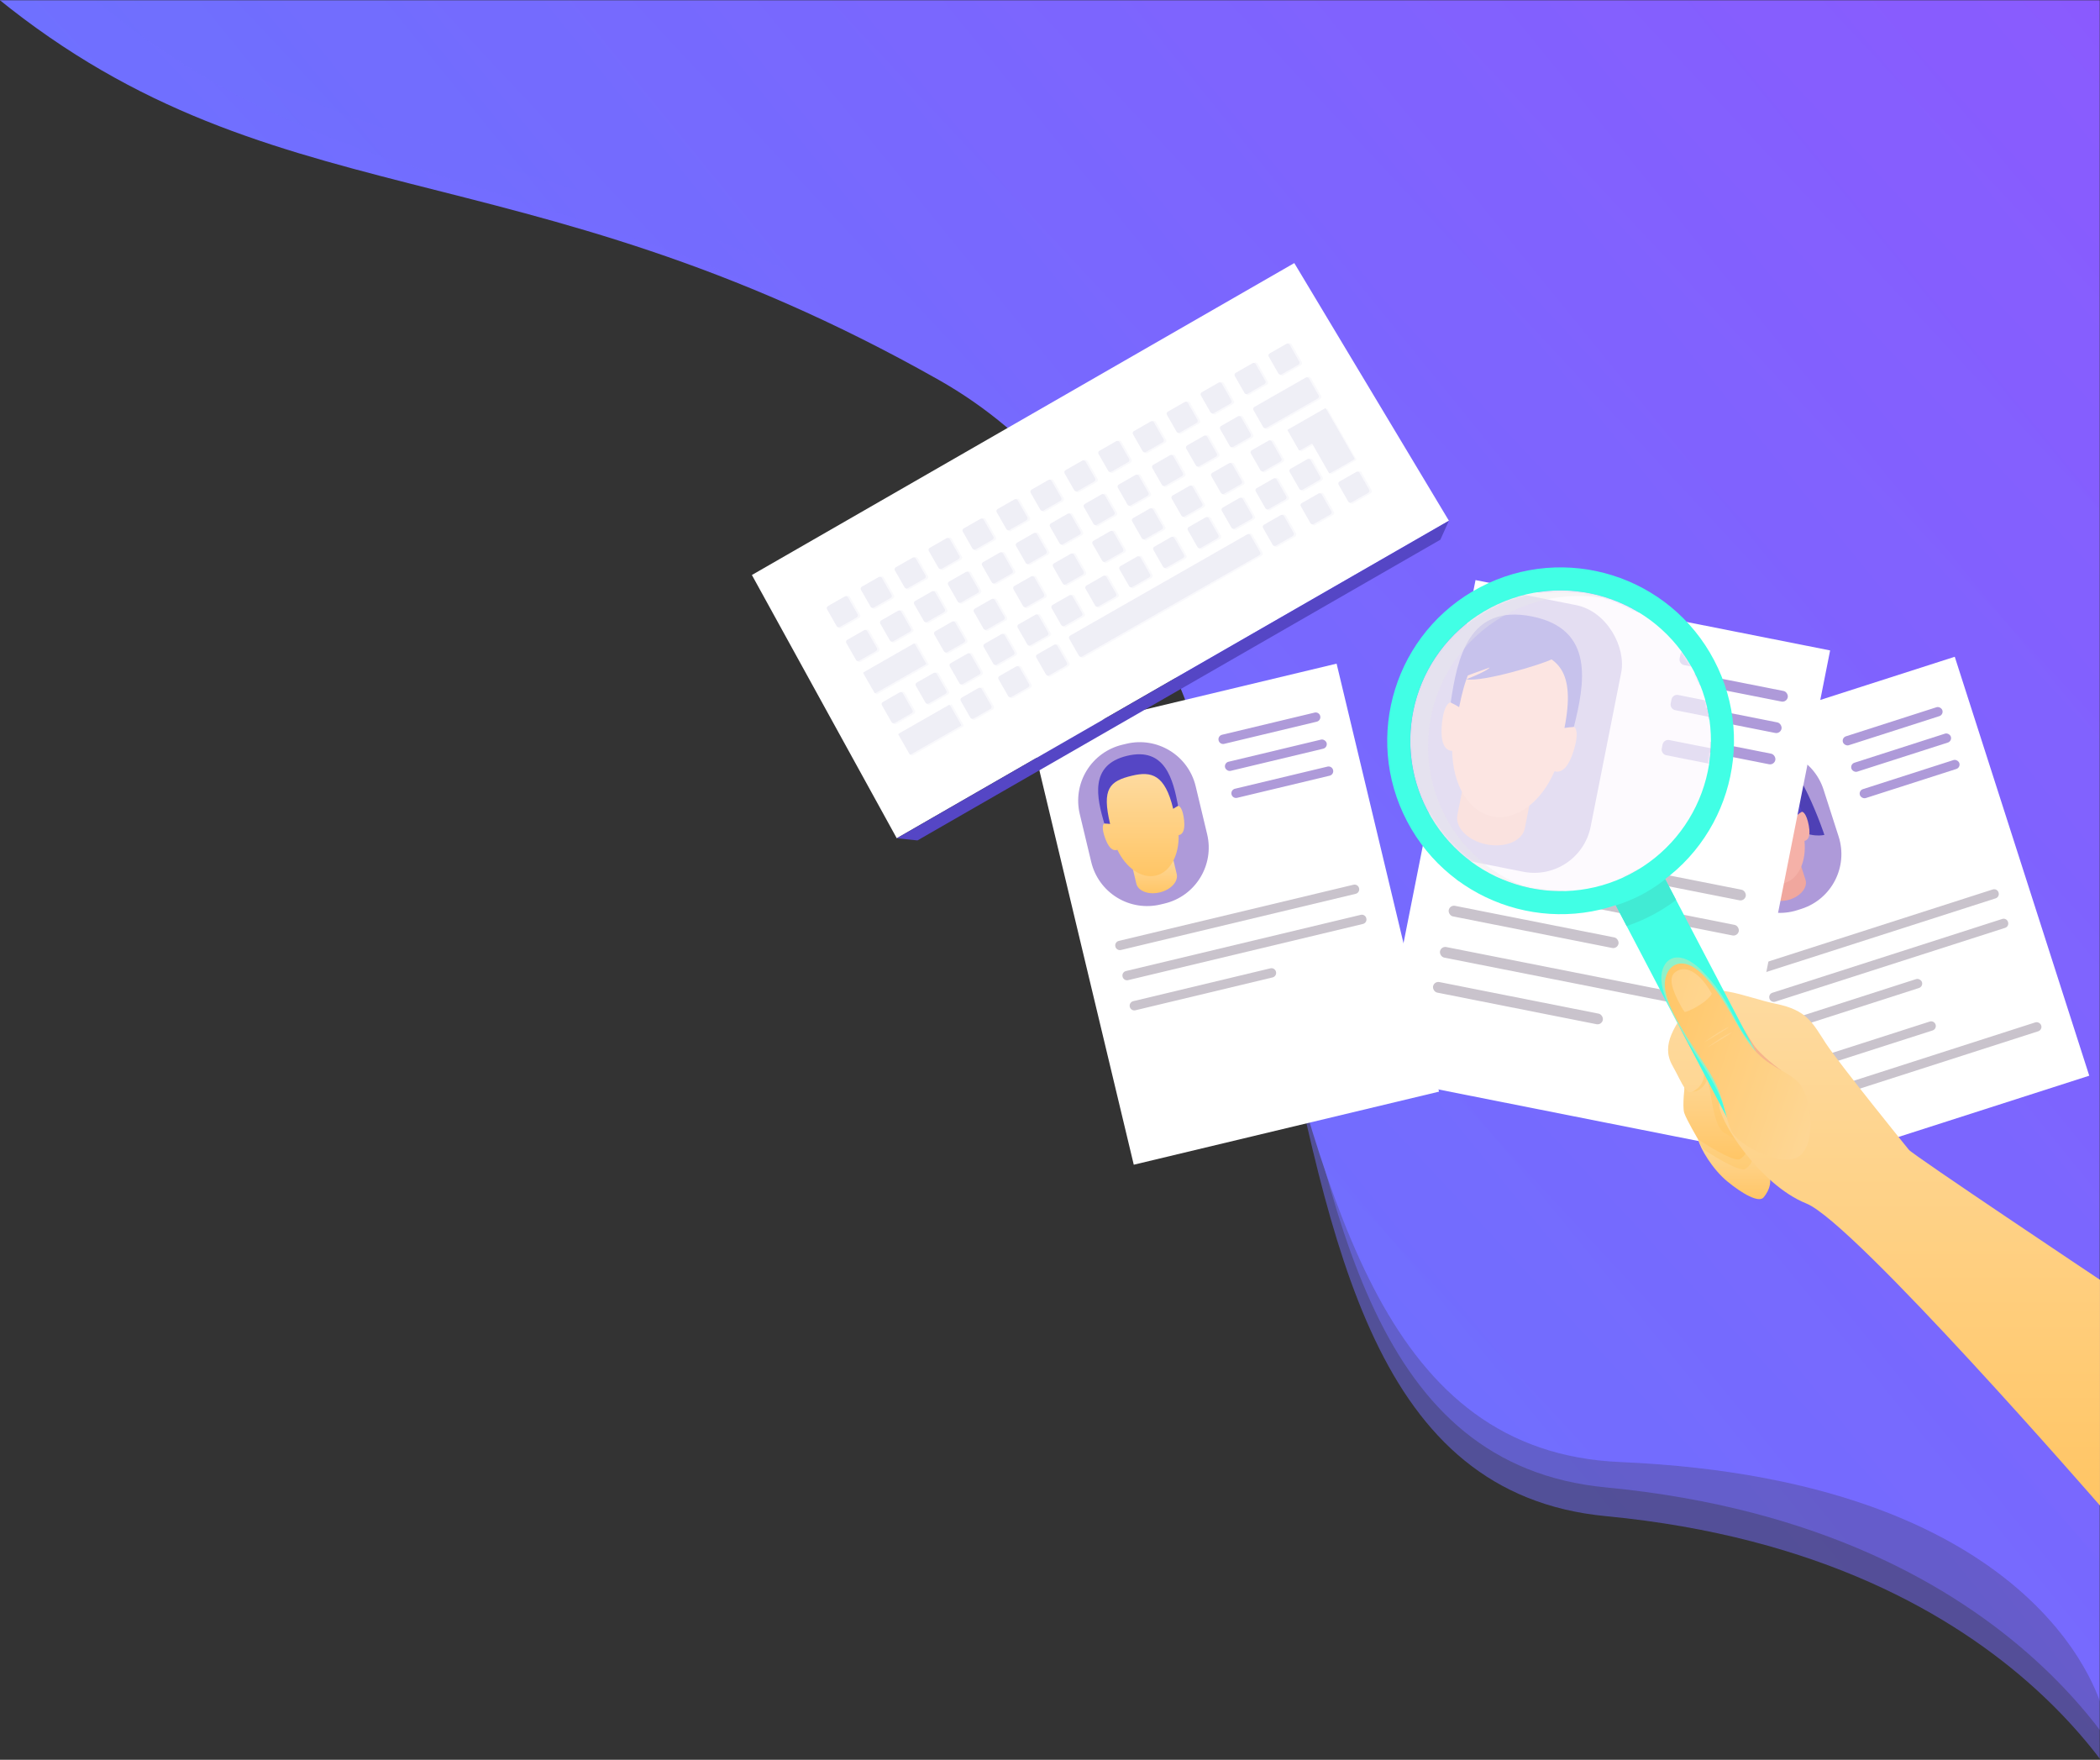 <?xml version="1.0" encoding="UTF-8"?>
<svg width="950px" height="796px" viewBox="0 0 950 796" version="1.1" xmlns="http://www.w3.org/2000/svg" xmlns:xlink="http://www.w3.org/1999/xlink">
    <rect x="0" y="0" width="950" height="796" fill="#333333" stroke="none"/>
    <!-- Generator: Sketch 53.1 (72631) - https://sketchapp.com -->
    <title>bg-header-right</title>
    <desc>Created with Sketch.</desc>
    <defs>
        <rect id="path-1" x="0" y="0" width="978" height="809"></rect>
        <linearGradient x1="50%" y1="0%" x2="50%" y2="100%" id="linearGradient-3">
            <stop stop-color="#6B73FF" offset="0%"></stop>
            <stop stop-color="#9B4EFE" offset="100%"></stop>
        </linearGradient>
        <linearGradient x1="50%" y1="0%" x2="50%" y2="100%" id="linearGradient-4">
            <stop stop-color="#6B73FF" offset="0%"></stop>
            <stop stop-color="#9B4EFE" offset="100%"></stop>
        </linearGradient>
        <linearGradient x1="50%" y1="0%" x2="50%" y2="100%" id="linearGradient-5">
            <stop stop-color="#FEDBA1" offset="0%"></stop>
            <stop stop-color="#FFC564" offset="100%"></stop>
        </linearGradient>
        <linearGradient x1="50%" y1="0%" x2="50%" y2="100%" id="linearGradient-6">
            <stop stop-color="#FEDBA1" offset="0%"></stop>
            <stop stop-color="#FFC564" offset="100%"></stop>
        </linearGradient>
        <circle id="path-7" cx="96.174" cy="97.173" r="68.005"></circle>
        <linearGradient x1="50%" y1="0%" x2="50%" y2="100%" id="linearGradient-9">
            <stop stop-color="#FEDBA1" offset="0%"></stop>
            <stop stop-color="#FFC564" offset="100%"></stop>
        </linearGradient>
        <linearGradient x1="20.3%" y1="-292.6%" x2="100%" y2="1.11022302e-14%" id="linearGradient-10">
            <stop stop-color="#FEDBA1" offset="0%"></stop>
            <stop stop-color="#FFC564" offset="100%"></stop>
        </linearGradient>
        <linearGradient x1="50%" y1="0%" x2="50%" y2="100%" id="linearGradient-11">
            <stop stop-color="#FEDBA1" offset="0%"></stop>
            <stop stop-color="#FFC564" offset="100%"></stop>
        </linearGradient>
        <linearGradient x1="20.3%" y1="-292.6%" x2="100%" y2="0%" id="linearGradient-12">
            <stop stop-color="#FEDBA1" offset="0%"></stop>
            <stop stop-color="#FFC564" offset="100%"></stop>
        </linearGradient>
        <linearGradient x1="50%" y1="0%" x2="50%" y2="100%" id="linearGradient-13">
            <stop stop-color="#FEDBA1" offset="0%"></stop>
            <stop stop-color="#FFC564" offset="100%"></stop>
        </linearGradient>
        <linearGradient x1="127.2%" y1="93.2%" x2="-17.4%" y2="25.9%" id="linearGradient-14">
            <stop stop-color="#FEDBA1" offset="0%"></stop>
            <stop stop-color="#FFC564" offset="100%"></stop>
        </linearGradient>
    </defs>
    <g id="Page-1" stroke="none" stroke-width="1" fill="none" fill-rule="evenodd">
        <g id="bg-header-right" transform="translate(-28, 0)">
            <g id="Mask_Group_2-Clipped">
                <mask id="mask-2" fill="white">
                    <use xlink:href="#path-1"></use>
                </mask>
                <g id="Rectangle_297"></g>
                <g id="Mask_Group_2" mask="url(#mask-2)">
                    <g transform="translate(-190, -914)" id="Group_228">
                        <g>
                            <path d="M227.684,1203.961 L219.584,1203.961 L219.584,598.584 C219.584,598.584 311.803,652.984 451.253,515.799 C526.943,441.335 625.934,499.206 734.253,557.077 C825.492,605.826 923.347,654.577 1019.462,624.223 C1229.671,557.841 1277.542,449.416 1444.048,429.502 C1610.554,409.588 1625.124,327.716 1625.124,327.716 L1617.224,802.651 L1643.224,802.651 L1643.224,1316.333 C1643.224,1316.333 1549.903,1270.168 1408.788,1386.578 C1332.188,1449.763 1232.019,1400.658 1122.411,1351.552 C1030.082,1310.188 931.058,1268.823 833.797,1294.578 C621.071,1350.905 572.629,1442.906 404.132,1459.805 C235.635,1476.704 220.898,1546.172 220.898,1546.172 L227.684,1203.961 Z" id="Union_3" fill="url(#linearGradient-3)" fill-rule="nonzero" transform="translate(931.404, 936.944) rotate(-133) translate(-931.404, -936.944) "></path>
                            <path d="M288.743,1231.509 L280.703,1231.509 L245.703,643.573 C245.703,643.573 372.224,684.704 510.618,548.551 C585.736,474.651 683.979,532.084 791.473,589.517 C882.023,637.897 979.137,686.277 1074.525,656.156 C1283.15,590.276 1330.659,482.671 1495.906,462.907 C1661.153,443.143 1675.618,361.891 1675.618,361.891 L1667.781,833.235 L1693.581,833.235 L1693.581,1343.035 C1693.581,1343.035 1600.966,1297.22 1460.918,1412.749 C1384.903,1475.456 1285.486,1426.722 1176.708,1377.987 C1085.077,1336.935 986.803,1295.887 890.277,1321.443 C679.16,1377.343 631.084,1468.65 463.862,1485.42 C296.64,1502.19 282.008,1571.131 282.008,1571.131 L288.743,1231.509 Z" id="Union_4" fill="url(#linearGradient-4)" fill-rule="nonzero" opacity="0.5" transform="translate(969.642, 966.511) rotate(-130) translate(-969.642, -966.511) "></path>
                            <path d="M288.743,1244.51 L280.703,1244.51 L245.703,656.574 C245.703,656.574 372.224,697.705 510.618,561.552 C585.736,487.652 683.979,545.085 791.473,602.518 C882.023,650.898 979.137,699.278 1074.525,669.157 C1283.15,603.277 1330.659,495.672 1495.906,475.908 C1661.153,456.144 1675.618,374.892 1675.618,374.892 L1667.781,846.236 L1693.581,846.236 L1693.581,1356.036 C1693.581,1356.036 1600.966,1310.221 1460.918,1425.75 C1384.903,1488.457 1285.486,1439.723 1176.708,1390.988 C1085.077,1349.936 986.803,1308.888 890.277,1334.444 C679.16,1390.344 631.084,1481.651 463.862,1498.421 C296.64,1515.191 282.008,1584.132 282.008,1584.132 L288.743,1244.51 Z" id="Union_5" fill="url(#linearGradient-4)" fill-rule="nonzero" opacity="0.5" transform="translate(969.642, 979.512) rotate(-130) translate(-969.642, -979.512) "></path>
                        </g>
                    </g>
                </g>
            </g>
            <g id="Group_136" transform="translate(493.558, 299.195)" fill-rule="nonzero">
                <g id="Group" transform="translate(0.44, 0.8)" fill="#FFFFFF">
                    <rect id="Rectangle_62-2" transform="translate(92.775, 113.514) rotate(-13.46) translate(-92.775, -113.514) " x="21.778" y="13.98" width="141.994" height="199.067"></rect>
                </g>
                <path d="M50.753,36.432 L52.686,36.432 C67.042,36.432 78.68,48.07 78.68,62.427 L78.68,84.727 C78.68,99.086 67.039,110.727 52.68,110.727 L50.752,110.727 C43.857,110.727 37.246,107.988 32.371,103.113 C27.496,98.238 24.757,91.626 24.758,84.732 L24.758,62.432 C24.756,55.536 27.494,48.923 32.37,44.047 C37.245,39.171 43.857,36.432 50.753,36.432 L50.753,36.432 Z" id="Rectangle_63" fill="#AE9AD9" transform="translate(51.719, 73.579) rotate(-13.459) translate(-51.719, -73.579) "></path>
                <g id="Group_135" transform="translate(30.219, 40.983)">
                    <path d="M14.106,1.697 C-3.121,5.819 0.413,20.717 3.792,32.346 L7.414,33.714 L20.99,30.465 L34.566,27.216 L37.178,24.358 C34.925,12.463 31.333,-2.421 14.106,1.697 Z" id="Path_77" fill="#5546C5"></path>
                    <path d="M34.519,46.639 L16.248,51.011 L18.273,59.475 L18.273,59.475 C18.274,59.485 18.274,59.495 18.273,59.505 C19.088,62.911 23.839,64.694 28.884,63.487 C33.929,62.28 37.359,58.539 36.543,55.133 C36.54,55.123 36.536,55.114 36.531,55.105 L36.531,55.105 L34.519,46.639 Z" id="Path_78" fill="url(#linearGradient-5)"></path>
                    <path d="M37.178,24.361 C36.407,24.752 35.662,25.193 34.948,25.68 C31.213,10.07 25.042,8.605 16.329,10.69 C6.185,13.118 2.582,16.511 6.412,32.52 C5.544,32.408 4.669,32.351 3.793,32.351 C3.307,32.427 2.293,34.044 4.31,39.363 C6.327,44.682 8.536,44.647 9.687,44.194 L9.687,44.194 C13.618,52.433 20.63,57.414 27.136,55.857 C33.642,54.3 37.636,46.689 37.415,37.565 C38.649,37.392 40.483,36.312 39.89,30.848 C39.279,25.195 37.647,24.211 37.178,24.361 Z" id="Path_79" fill="url(#linearGradient-6)"></path>
                </g>
                <path d="M87.162,28.087 L130.236,28.087 C131.396,28.087 132.337,29.028 132.337,30.188 L132.337,30.21 C132.337,30.769 132.115,31.305 131.72,31.7 C131.324,32.095 130.788,32.317 130.23,32.317 L87.162,32.317 C86.001,32.317 85.061,31.376 85.061,30.216 L85.061,30.188 C85.061,29.028 86.001,28.087 87.162,28.087 Z" id="Rectangle_64" fill="#AE9AD9" transform="translate(108.699, 30.202) rotate(-13.467) translate(-108.699, -30.202) "></path>
                <rect id="Rectangle_65" fill="#AE9AD9" transform="translate(111.612, 42.418) rotate(-13.458) translate(-111.612, -42.418) " x="87.984" y="40.302" width="47.257" height="4.232" rx="2.105"></rect>
                <path d="M93.011,52.511 L136.057,52.511 C137.22,52.511 138.162,53.453 138.162,54.616 L138.162,54.638 C138.162,55.195 137.941,55.729 137.547,56.123 C137.153,56.517 136.619,56.738 136.062,56.738 L93.005,56.738 C91.846,56.738 90.906,55.799 90.905,54.64 L90.905,54.617 C90.905,53.454 91.848,52.511 93.011,52.511 Z" id="Rectangle_66" fill="#AE9AD9" transform="translate(114.534, 54.624) rotate(-13.458) translate(-114.534, -54.624) "></path>
                <path d="M39.554,113.642 L148.72,113.642 C149.883,113.642 150.825,114.585 150.825,115.747 L150.825,115.77 C150.825,116.93 149.885,117.87 148.725,117.87 L39.559,117.87 C38.398,117.87 37.457,116.93 37.454,115.769 L37.454,115.742 C37.454,114.583 38.395,113.642 39.554,113.642 Z" id="Rectangle_67" fill="#C9C3CC" transform="translate(94.14, 115.756) rotate(-13.458) translate(-94.14, -115.756) "></path>
                <path d="M151.031,118.733 L44.76,144.16 C43.659,144.42 42.555,143.742 42.289,142.643 L42.258,142.515 C41.998,141.414 42.676,140.31 43.775,140.043 L150.045,114.612 C151.146,114.352 152.25,115.03 152.517,116.129 L152.547,116.258 C152.81,117.36 152.132,118.467 151.031,118.733 L151.031,118.733 Z" id="Path_80" fill="#C9C3CC"></path>
                <path d="M46.703,146.18 L110.513,146.18 C111.676,146.18 112.619,147.123 112.619,148.286 L112.619,148.309 C112.619,149.469 111.678,150.41 110.518,150.41 L46.708,150.41 C45.546,150.41 44.604,149.469 44.601,148.308 L44.601,148.281 C44.601,147.121 45.542,146.18 46.703,146.18 Z" id="Rectangle_68" fill="#C9C3CC" transform="translate(78.61, 148.295) rotate(-13.467) translate(-78.61, -148.295) "></path>
            </g>
            <g id="Group_139" transform="translate(776.131, 296.073)" fill-rule="nonzero">
                <g id="Group" transform="translate(0.87, 0.93)" fill="#FFFFFF">
                    <rect id="Rectangle_69-2" transform="translate(98.133, 116.519) rotate(-17.8) translate(-98.133, -116.519) " x="27.152" y="17.008" width="141.962" height="199.022"></rect>
                </g>
                <path d="M53.605,42.82 L55.525,42.82 C69.879,42.823 81.514,54.459 81.514,68.814 L81.514,91.098 C81.514,105.454 69.876,117.091 55.52,117.091 L53.6,117.091 C39.244,117.091 27.606,105.454 27.606,91.098 L27.606,68.82 C27.606,54.461 39.246,42.82 53.605,42.82 Z" id="Rectangle_70" fill="#AE9AD9" transform="translate(54.56, 79.956) rotate(-17.819) translate(-54.56, -79.956) "></path>
                <rect id="Rectangle_71" fill="#AE9AD9" transform="translate(108.066, 32.419) rotate(-17.801) translate(-108.066, -32.419) " x="84.443" y="30.304" width="47.246" height="4.231" rx="2.104"></rect>
                <rect id="Rectangle_72" fill="#AE9AD9" transform="translate(111.903, 44.37) rotate(-17.801) translate(-111.903, -44.37) " x="88.28" y="42.255" width="47.246" height="4.231" rx="2.104"></rect>
                <rect id="Rectangle_73" fill="#AE9AD9" transform="translate(115.74, 56.32) rotate(-17.801) translate(-115.74, -56.32) " x="92.117" y="54.205" width="47.246" height="4.231" rx="2.104"></rect>
                <path d="M154.669,110.277 L50.653,143.677 C49.575,144.02 48.423,143.428 48.074,142.352 L48.034,142.227 C47.691,141.149 48.283,139.997 49.359,139.648 L153.375,106.248 C154.453,105.906 155.605,106.498 155.954,107.574 L155.994,107.699 C156.336,108.776 155.744,109.928 154.669,110.277 L154.669,110.277 Z" id="Path_81" fill="#C9C3CC"></path>
                <path d="M158.953,123.62 L54.938,157.02 C53.86,157.362 52.708,156.77 52.359,155.694 L52.319,155.569 C51.976,154.491 52.568,153.339 53.644,152.99 L157.66,119.59 C158.738,119.247 159.89,119.839 160.238,120.915 L160.279,121.04 C160.622,122.118 160.029,123.271 158.953,123.62 Z" id="Path_82" fill="#C9C3CC"></path>
                <rect id="Rectangle_74" fill="#C9C3CC" transform="translate(121.319, 185.087) rotate(-17.819) translate(-121.319, -185.087) " x="64.648" y="182.972" width="113.343" height="4.231" rx="2.104"></rect>
                <rect id="Rectangle_75" fill="#C9C3CC" transform="translate(88.977, 158.574) rotate(-17.819) translate(-88.977, -158.574) " x="54.994" y="156.458" width="67.966" height="4.231" rx="2.104"></rect>
                <path d="M63.256,175.652 L127.02,175.652 C128.179,175.652 129.12,176.592 129.12,177.752 L129.12,177.775 C129.12,178.935 128.179,179.875 127.02,179.875 L63.256,179.875 C62.098,179.875 61.158,178.938 61.156,177.78 L61.156,177.752 C61.156,176.592 62.096,175.652 63.256,175.652 Z" id="Rectangle_76" fill="#C9C3CC" transform="translate(95.138, 177.764) rotate(-17.801) translate(-95.138, -177.764) "></path>
                <g id="Group_138" transform="translate(30.288, 39.446)">
                    <path d="M35.698,54.111 L17.815,59.853 L20.476,68.138 L20.476,68.138 C20.476,68.148 20.476,68.158 20.476,68.168 C21.547,71.502 26.418,72.919 31.356,71.334 C36.294,69.749 39.429,65.76 38.356,62.426 C38.356,62.416 38.345,62.408 38.342,62.399 L38.342,62.399 L35.698,54.111 Z" id="Path_83" fill="#F0A79E"></path>
                    <g id="Group_137">
                        <path d="M9.061,12.875 C6.33,8.375 9.754,-2.407 22.461,2.063 C35.168,6.533 46.899,42.117 46.899,42.117 C46.899,42.117 40.599,43.938 32.388,38.401 C24.177,32.864 9.061,12.875 9.061,12.875 Z" id="Path_84" fill="#4E40B5"></path>
                        <path d="M11.947,10.859 C-4.915,16.273 -0.263,30.859 3.986,42.194 L7.701,43.283 L20.988,39.016 L34.276,34.75 L36.662,31.702 C33.516,20.011 28.809,5.444 11.947,10.859 Z" id="Path_85" fill="#5546C5"></path>
                        <path d="M36.663,31.703 C35.924,32.152 35.215,32.648 34.54,33.188 C29.634,17.909 23.372,16.916 14.84,19.654 C4.911,22.842 1.576,26.497 6.607,42.167 C5.733,42.12 4.856,42.13 3.983,42.195 C3.504,42.308 2.619,43.995 5.029,49.148 C7.439,54.301 9.643,54.095 10.755,53.556 L10.755,53.556 C15.298,61.472 22.666,65.907 29.033,63.862 C35.4,61.817 38.807,53.927 37.896,44.848 C39.114,44.582 40.86,43.367 39.855,37.964 C38.821,32.375 37.119,31.519 36.663,31.703 Z" id="Path_86" fill="#F5B1A8"></path>
                        <path d="M14.843,19.652 C14.843,19.652 20.151,36.771 6.61,42.165 C2.31,33.921 2.333,30.256 2.333,30.256 L3.921,21.256 L14.869,17.173 L14.843,19.652 Z" id="Path_87" fill="#5546C5"></path>
                        <path d="M14.566,19.741 C14.566,19.741 20.389,36.683 34.539,33.186 C33.239,23.981 30.911,21.079 30.911,21.079 L24.383,14.689 L13.104,17.743 L14.566,19.741 Z" id="Path_88" fill="#5546C5"></path>
                    </g>
                </g>
            </g>
            <g id="Group_141" transform="translate(649.911, 261.388)" fill-rule="nonzero">
                <g id="Group" transform="translate(0.09, 0.61)" fill="#FFFFFF">
                    <rect id="Rectangle_77-2" transform="translate(103.399, 128.74) rotate(11.22) translate(-103.399, -128.74) " x="21.633" y="14.109" width="163.533" height="229.263"></rect>
                </g>
                <rect id="Rectangle_78" fill="#AE9AD9" transform="translate(79.647, 66.773) rotate(11.243) translate(-79.647, -66.773) " x="48.59" y="23.985" width="62.114" height="85.576" rx="25.995"></rect>
                <g id="Group_140" transform="translate(57.364, 30.292)">
                    <path d="M29.417,0.578 C9.406,-3.39 5.944,13.901 3.887,27.696 L7.021,30.868 L22.791,33.995 L38.561,37.122 L42.668,35.385 C46.031,21.85 49.428,4.546 29.417,0.578 Z" id="Path_89" fill="#5546C5"></path>
                    <path d="M29.175,57.42 L7.952,53.211 L6.003,63.043 L6.009,63.043 C6.009,63.055 5.999,63.064 5.996,63.076 C5.212,67.032 9.326,71.183 15.187,72.345 C21.048,73.507 26.434,71.245 27.22,67.284 C27.22,67.272 27.22,67.261 27.22,67.25 L27.226,67.25 L29.175,57.42 Z" id="Path_90" fill="#F0A79E"></path>
                    <path d="M42.668,35.385 C41.673,35.424 40.682,35.527 39.7,35.693 C43.295,17.562 37.541,13.062 27.42,11.055 C15.638,8.718 10.238,10.535 6.546,29.135 C5.691,28.6 4.802,28.12 3.886,27.698 C3.34,27.544 1.506,28.751 1.056,35.286 C0.606,41.821 2.939,42.848 4.356,42.927 L4.356,42.927 C4.509,53.44 9.456,62.027 17.01,63.527 C24.564,65.027 32.41,58.979 36.562,49.327 C37.937,49.739 40.374,49.49 42.382,43.487 C44.465,37.267 43.231,35.451 42.668,35.385 Z" id="Path_91" fill="#F5B1A8"></path>
                    <path d="M35.619,14.108 C32.964,15.545 13.99,21.338 8.827,20.372 C16.194,17.429 16.101,16.672 16.101,16.672 L8.827,19.31 C8.827,19.31 10.727,9.323 16.948,8.193 C23.169,7.063 37.015,9.468 37.015,9.468 L37.674,14.183 L35.619,14.108 Z" id="Path_92" fill="#5546C5"></path>
                </g>
                <rect id="Rectangle_79" fill="#AE9AD9" transform="translate(160.143, 48.743) rotate(11.186) translate(-160.143, -48.743) " x="132.93" y="46.306" width="54.425" height="4.874" rx="2.424"></rect>
                <rect id="Rectangle_80" fill="#AE9AD9" transform="translate(157.327, 62.939) rotate(11.215) translate(-157.327, -62.939) " x="130.114" y="60.502" width="54.425" height="4.874" rx="2.424"></rect>
                <rect id="Rectangle_81" fill="#AE9AD9" transform="translate(154.518, 77.108) rotate(11.186) translate(-154.518, -77.108) " x="127.305" y="74.671" width="54.425" height="4.874" rx="2.424"></rect>
                <rect id="Rectangle_82" fill="#C9C3CC" transform="translate(103.79, 131.261) rotate(11.186) translate(-103.79, -131.261) " x="38.506" y="128.824" width="130.568" height="4.874" rx="2.424"></rect>
                <rect id="Rectangle_83" fill="#C9C3CC" transform="translate(100.642, 147.128) rotate(11.215) translate(-100.642, -147.128) " x="35.358" y="144.691" width="130.568" height="4.874" rx="2.424"></rect>
                <rect id="Rectangle_84" fill="#C9C3CC" transform="translate(71.865, 157.879) rotate(11.215) translate(-71.865, -157.879) " x="32.717" y="155.442" width="78.295" height="4.874" rx="2.424"></rect>
                <rect id="Rectangle_85" fill="#C9C3CC" transform="translate(93.568, 181.576) rotate(11.186) translate(-93.568, -181.576) " x="28.284" y="179.139" width="130.569" height="4.874" rx="2.424"></rect>
                <rect id="Rectangle_86" fill="#C9C3CC" transform="translate(64.783, 192.36) rotate(11.215) translate(-64.783, -192.36) " x="25.635" y="189.923" width="78.295" height="4.874" rx="2.424"></rect>
            </g>
            <g id="Group_145" transform="translate(637.813, 237.905)">
                <g id="Group_144-Clipped">
                    <mask id="mask-8" fill="white">
                        <use xlink:href="#path-7"></use>
                    </mask>
                    <g id="Ellipse_7" transform="translate(96.174, 97.173) rotate(-45) translate(-96.174, -97.173) "></g>
                    <g id="Group_144" mask="url(#mask-8)">
                        <g transform="translate(-41, -3)" id="Group_143">
                            <g transform="translate(0.869, 0.988)">
                                <rect id="Rectangle_87" fill="#F8F1FC" fill-rule="nonzero" transform="translate(147.302, 184.441) rotate(11.215) translate(-147.302, -184.441) " x="29.798" y="19.708" width="235.008" height="329.467"></rect>
                                <rect id="Rectangle_88" fill="#AE9AD9" fill-rule="nonzero" transform="translate(113.047, 94.491) rotate(11.215) translate(-113.047, -94.491) " x="68.425" y="33.014" width="89.244" height="122.955" rx="25.995"></rect>
                                <g id="Group_142" transform="translate(81.435, 42.095)" fill-rule="nonzero">
                                    <path d="M41.836,0.83 C13.08,-4.87 8.103,19.975 5.149,39.799 L9.649,44.358 L32.31,48.851 L54.972,53.345 L60.872,50.845 C65.713,31.398 70.594,6.532 41.836,0.83 Z" id="Path_93" fill="#5546C5"></path>
                                    <path d="M41.488,82.515 L10.988,76.468 L8.188,90.597 L8.196,90.597 C8.196,90.614 8.181,90.628 8.178,90.645 C7.051,96.331 12.963,102.294 21.386,103.965 C29.809,105.636 37.549,102.379 38.678,96.692 C38.678,96.675 38.678,96.659 38.678,96.642 L38.686,96.642 L41.488,82.515 Z" id="Path_94" fill="#F0A79E"></path>
                                    <path d="M60.879,50.849 C59.449,50.905 58.025,51.053 56.614,51.292 C61.781,25.234 53.514,18.767 38.968,15.884 C22.034,12.527 14.268,15.14 8.968,41.865 C7.739,41.096 6.463,40.406 5.146,39.799 C4.363,39.579 1.725,41.313 1.079,50.704 C0.433,60.095 3.785,61.571 5.827,61.684 L5.827,61.684 C6.047,76.791 13.152,89.128 24.012,91.284 C34.872,93.44 46.14,84.75 52.112,70.876 C54.088,71.468 57.59,71.111 60.476,62.484 C63.463,53.554 61.689,50.945 60.879,50.849 Z" id="Path_95" fill="#F5B1A8"></path>
                                    <path d="M50.75,20.273 C46.934,22.338 19.668,30.663 12.25,29.273 C22.837,25.044 22.701,23.961 22.701,23.961 L12.25,27.752 C12.25,27.752 14.984,13.401 23.919,11.776 C32.854,10.151 52.757,13.609 52.757,13.609 L53.705,20.386 L50.75,20.273 Z" id="Path_96" fill="#5546C5"></path>
                                </g>
                                <path d="M192.17,65.127 L265.219,65.127 C266.644,65.127 267.8,66.282 267.8,67.708 L267.8,69.55 C267.797,70.974 266.642,72.126 265.219,72.127 L192.169,72.127 C190.745,72.127 189.59,70.974 189.588,69.55 L189.588,67.709 C189.588,66.283 190.744,65.127 192.17,65.127 Z" id="Rectangle_89" fill="#AE9AD9" fill-rule="nonzero" transform="translate(228.694, 68.627) rotate(11.215) translate(-228.694, -68.627) "></path>
                                <path d="M188.128,85.508 L261.178,85.508 C262.604,85.508 263.76,86.664 263.76,88.09 L263.76,89.931 C263.757,91.355 262.602,92.508 261.178,92.508 L188.128,92.508 C186.704,92.508 185.549,91.355 185.547,89.931 L185.547,88.089 C185.547,86.664 186.702,85.508 188.128,85.508 Z" id="Rectangle_90" fill="#AE9AD9" fill-rule="nonzero" transform="translate(224.653, 89.008) rotate(11.215) translate(-224.653, -89.008) "></path>
                                <path d="M184.087,105.889 L257.136,105.889 C258.561,105.889 259.717,107.044 259.717,108.47 L259.717,110.312 C259.714,111.736 258.559,112.889 257.136,112.889 L184.086,112.889 C182.662,112.889 181.507,111.736 181.505,110.312 L181.505,108.471 C181.505,107.045 182.661,105.889 184.087,105.889 Z" id="Rectangle_91" fill="#AE9AD9" fill-rule="nonzero" transform="translate(220.611, 109.389) rotate(11.215) translate(-220.611, -109.389) "></path>
                                <path d="M236.583,208.433 L57.465,172.917 C56.105,172.643 55.222,171.323 55.487,169.961 L55.872,168.023 C56.146,166.663 57.466,165.779 58.828,166.045 L237.947,201.562 C239.307,201.836 240.191,203.156 239.925,204.518 L239.541,206.455 C239.267,207.816 237.945,208.7 236.583,208.433 L236.583,208.433 Z" id="Path_97" fill="#C9C3CC" fill-rule="nonzero"></path>
                                <path d="M51.957,206.494 L234.43,206.494 C235.856,206.494 237.012,207.65 237.012,209.076 L237.012,210.917 C237.01,212.341 235.855,213.494 234.431,213.494 L51.957,213.494 C50.533,213.494 49.378,212.341 49.376,210.917 L49.376,209.075 C49.376,207.649 50.531,206.494 51.957,206.494 Z" id="Rectangle_92" fill="#C9C3CC" fill-rule="nonzero" transform="translate(143.194, 209.994) rotate(11.215) translate(-143.194, -209.994) "></path>
                                <path d="M48.163,221.945 L155.516,221.945 C156.941,221.945 158.097,223.1 158.097,224.526 L158.097,226.368 C158.095,227.792 156.94,228.945 155.516,228.945 L48.162,228.945 C46.738,228.945 45.583,227.792 45.581,226.368 L45.581,224.527 C45.581,223.101 46.737,221.945 48.163,221.945 Z" id="Rectangle_93" fill="#C9C3CC" fill-rule="nonzero" transform="translate(101.839, 225.445) rotate(11.215) translate(-101.839, -225.445) "></path>
                                <path d="M41.779,256.044 L224.253,256.044 C225.678,256.044 226.834,257.199 226.834,258.625 L226.834,260.467 C226.832,261.891 225.677,263.044 224.253,263.044 L41.78,263.044 C40.356,263.044 39.201,261.891 39.198,260.467 L39.198,258.625 C39.198,257.199 40.353,256.044 41.779,256.044 Z" id="Rectangle_94" fill="#C9C3CC" fill-rule="nonzero" transform="translate(133.016, 259.544) rotate(11.215) translate(-133.016, -259.544) "></path>
                                <path d="M37.991,271.469 L145.345,271.469 C146.77,271.469 147.926,272.624 147.926,274.05 L147.926,275.892 C147.924,277.315 146.769,278.469 145.345,278.469 L37.992,278.469 C36.568,278.469 35.413,277.316 35.41,275.892 L35.41,274.05 C35.41,272.624 36.566,271.469 37.991,271.469 Z" id="Rectangle_95" fill="#C9C3CC" fill-rule="nonzero" transform="translate(91.668, 274.969) rotate(11.186) translate(-91.668, -274.969) "></path>
                            </g>
                        </g>
                    </g>
                </g>
            </g>
            <path d="M796.2,515.395 C797.211,519.569 802.627,528.784 809.371,534.362 C816.115,539.94 823.65,544.225 825.814,541.621 C827.978,539.017 831.25,533.482 826,526.826 C821.862,521.824 817.416,517.086 812.687,512.639 L796.2,515.395 Z" id="Path_98" fill="url(#linearGradient-9)" fill-rule="nonzero"></path>
            <path d="M796.2,515.395 C796.255,515.617 796.327,515.862 796.406,516.111 C797.595,518.233 798.569,519.886 798.569,519.886 C798.569,519.886 814.783,530.672 817.604,528.727 C820.425,526.782 821.02,524.586 820.757,522.96 C820.204,521.424 819.501,519.947 818.657,518.549 C815.379,515.149 812.693,512.637 812.693,512.637 L796.2,515.395 Z" id="Path_99" fill="url(#linearGradient-10)" fill-rule="nonzero" opacity="0.46"></path>
            <path d="M790.246,490.002 C790.246,490.002 788.929,500.392 789.918,503.402 C790.907,506.412 796.201,515.396 796.201,515.396 C796.201,515.396 812.415,526.182 815.236,524.236 C818.057,522.29 818.652,520.095 818.388,518.469 C818.124,516.843 812.419,507.459 808.843,500.248 C805.267,493.037 799.78,476.777 799.78,476.777 L790.246,490.002 Z" id="Path_100" fill="url(#linearGradient-11)" fill-rule="nonzero"></path>
            <path d="M808.841,500.248 C805.265,493.037 799.778,476.777 799.778,476.777 L790.411,489.771 L789.988,492.323 L789.988,492.323 C792.009,495.468 798.812,493.845 800.253,488.062 C802.066,491.521 802.6,508.953 807.874,512.288 C810.726,514.161 813.808,515.659 817.043,516.744 L817.309,515.993 C815.436,512.344 811.535,505.681 808.841,500.248 Z" id="Path_101" fill="url(#linearGradient-12)" fill-rule="nonzero" opacity="0.46"></path>
            <g id="Group" transform="translate(782, 447)" fill="url(#linearGradient-13)" fill-rule="nonzero">
                <path d="M109.563,73.112 C109.563,73.112 77.963,34.112 71.963,24.912 C65.963,15.712 63.526,9.93 49.38,7.053 C35.234,4.176 18.647,-4.477 11.28,6.144 C3.913,16.765 -2.799,25.279 2.506,34.844 C7.811,44.409 8.713,48.936 12.622,46.3 C16.531,43.664 17.522,40.5 16.915,33.174 C16.308,25.848 24.825,44.904 23.671,51.68 C22.517,58.456 41.61,88.726 63.204,97.401 C84.798,106.076 195.982,234.001 195.982,234.001 L195.982,131.887 C195.982,131.887 111.482,75.487 109.563,73.112 Z" id="Path_102-2"></path>
            </g>
            <path d="M833.85,484.149 C833.85,484.149 824.073,477.355 820.55,471.481 C817.027,465.607 805.813,448.114 805.772,448.051 C800.63,447.739 796.213,448.901 793.272,453.144 C791.046,456.353 788.886,459.367 787.093,462.278 C786.722,464.34 798.31,483.269 799.066,484.066 C799.082,482.913 799.028,481.629 798.907,480.175 C798.658,477.143 799.969,478.635 801.507,481.898 L833.85,484.149 Z" id="Path_103" fill="#EE8B7C" fill-rule="nonzero" opacity="0.46"></path>
            <path d="M829.443,516.801 L829.443,516.801 C823.255,520.019 815.629,517.637 812.374,511.468 L756.726,405.249 C753.498,399.088 760.58,400.823 766.741,397.595 L768.83,396.941 C774.991,393.713 775.901,387.351 779.13,393.512 L834.778,499.73 C837.997,505.919 835.614,513.546 829.443,516.801 L829.443,516.801 Z" id="Path_104" fill="#41FFE5" fill-rule="nonzero"></path>
            <g id="Group_147" transform="translate(779.556, 433.086)" fill-rule="nonzero">
                <path d="M39.231,37.333 C32.07,28.151 30.975,18.839 18.492,6.163 C7.37,-5.131 -0.477,0.815 0.023,10.254 C0.523,19.693 10.285,35.596 18.206,47.908 C24.32,57.414 27.122,63.243 28.906,69.719 L32.817,78.383 C33.023,78.775 33.249,79.156 33.495,79.524 C36.088,81.694 38.947,83.524 42.003,84.97 C44.697,85.421 47.465,84.981 49.886,83.716 L49.886,83.716 C56.055,80.461 58.438,72.834 55.219,66.646 L40.888,39.291 C40.332,38.676 39.779,38.035 39.231,37.333 Z" id="Path_105" fill="#FFDCA2" opacity="0.41"></path>
                <path d="M31.471,78.069 C27.984,69.088 28.494,62.286 20.571,49.974 C12.648,37.662 2.061,22.633 1.561,13.195 C1.061,3.757 9.441,-2.692 20.03,9.104 C30.619,20.9 33.607,31.091 40.768,40.273 C47.929,49.455 55.868,50.585 61.803,56.297 C67.738,62.009 70.35,83.271 62.782,89.587 C55.214,95.903 34.065,84.749 31.471,78.069 Z" id="Path_106" fill="url(#linearGradient-14)"></path>
                <path d="M8.803,21.895 C4.76,14.46 2.983,9.012 6.474,6.507 C11.329,3.023 17.787,7.341 22.851,16.446 C20.314,20.862 11.073,25.046 10.543,24.622 C9.869,23.777 9.286,22.863 8.803,21.895 L8.803,21.895 Z" id="Path_107" fill="#FFFFFF" opacity="0.2"></path>
                <path d="M19.554,38.273 C19.554,38.273 27.085,32.559 30.707,31.438 C26.38,34.475 19.554,38.273 19.554,38.273 Z" id="Path_108" fill="#FFDCA2" opacity="0.46"></path>
                <path d="M20.836,40.725 C20.836,40.725 28.367,35.011 31.99,33.889 C27.665,36.927 20.836,40.725 20.836,40.725 Z" id="Path_109" fill="#FFDCA2" opacity="0.46"></path>
            </g>
            <circle id="Ellipse_8" fill="#FFFFFF" fill-rule="nonzero" opacity="0.67" transform="translate(733.987, 335.078) rotate(-45) translate(-733.987, -335.078) " cx="733.987" cy="335.078" r="68.005"></circle>
            <path d="M681.798,369.152 C669.383,345.469 672.003,316.708 688.493,295.658 C704.983,274.608 732.281,265.179 758.247,271.564 C734.612,262.529 707.915,267.366 688.952,284.119 C669.99,300.872 661.899,326.769 667.952,351.337 C674.005,375.906 693.2,395.08 717.775,401.107 C702.276,395.218 689.475,383.848 681.798,369.152 L681.798,369.152 Z" id="Path_110" fill="#E8E8E8" fill-rule="nonzero" opacity="0.35"></path>
            <path d="M697.592,265.612 C659.226,285.712 644.418,333.109 664.518,371.475 C684.618,409.842 732.014,424.65 770.381,404.55 C808.747,384.45 823.556,337.054 803.456,298.687 C783.356,260.32 735.959,245.512 697.592,265.612 Z M765.546,395.312 C732.28,412.737 691.186,399.896 673.759,366.631 C656.332,333.366 669.17,292.271 702.435,274.842 C735.699,257.413 776.794,270.249 794.225,303.512 C802.596,319.488 804.277,338.136 798.898,355.352 C793.52,372.568 781.523,386.942 765.546,395.312 L765.546,395.312 Z" id="Path_111" fill="#41FFE5" fill-rule="nonzero"></path>
            <path d="M786.238,407.08 L781.327,397.705 C774.68,403.011 767.092,407.017 758.961,409.513 L763.872,418.888 C771.919,416.191 779.473,412.203 786.238,407.08 L786.238,407.08 Z" id="Path_112" fill="#41EBD4" fill-rule="nonzero"></path>
            <g id="Group_217" transform="translate(367.135, 118)" fill-rule="nonzero">
                <g id="Group_151">
                    <g id="Group" transform="translate(0.87, 0)" fill="#FFFFFF">
                        <polygon id="Path_113-2" points="315.456 117.544 65.673 261.173 0.133 142.089 245.51 0.996"></polygon>
                    </g>
                    <polygon id="Path_114" fill="#5546C5" points="312.454 126.131 75.904 262.15 66.539 261.176 316.324 117.547"></polygon>
                </g>
                <g id="Group_216" opacity="0.1" transform="translate(34.481, 36.768)" fill="#5E57A7">
                    <g id="Group_215">
                        <g id="Group_166">
                            <g id="tecla" transform="translate(0, 114.288)">
                                <g id="Group_152">
                                    <rect id="Rectangle_96" opacity="0.34" transform="translate(8.224, 7.799) rotate(-29.767) translate(-8.224, -7.799) " x="2.508" y="2.083" width="11.431" height="11.431" rx="1.142"></rect>
                                    <path d="M3.034,2.204 L11.827,2.204 C12.407,2.204 12.877,2.674 12.877,3.254 L12.877,12.046 C12.877,12.625 12.407,13.095 11.828,13.095 L3.034,13.095 C2.455,13.095 1.985,12.625 1.985,12.046 L1.985,3.253 C1.985,2.673 2.455,2.204 3.034,2.204 Z" id="Rectangle_97" transform="translate(7.431, 7.649) rotate(-29.768) translate(-7.431, -7.649) "></path>
                                    <rect id="Rectangle_98" transform="translate(7.431, 7.649) rotate(-29.769) translate(-7.431, -7.649) " x="2.332" y="2.55" width="10.198" height="10.198" rx="0.841"></rect>
                                </g>
                            </g>
                            <g id="tecla-2" transform="translate(15.353, 105.506)">
                                <g id="Group_153">
                                    <rect id="Rectangle_99" opacity="0.34" transform="translate(8.221, 7.801) rotate(-29.745) translate(-8.221, -7.801) " x="2.507" y="2.087" width="11.428" height="11.428" rx="1.142"></rect>
                                    <rect id="Rectangle_100" transform="translate(7.43, 7.65) rotate(-29.766) translate(-7.43, -7.65) " x="1.985" y="2.204" width="10.891" height="10.891" rx="1.049"></rect>
                                    <rect id="Rectangle_101" transform="translate(7.428, 7.652) rotate(-29.745) translate(-7.428, -7.652) " x="2.33" y="2.554" width="10.195" height="10.195" rx="0.841"></rect>
                                </g>
                            </g>
                            <g id="tecla-3" transform="translate(30.706, 96.725)">
                                <g id="Group_154">
                                    <rect id="Rectangle_102" opacity="0.34" transform="translate(8.221, 7.801) rotate(-29.745) translate(-8.221, -7.801) " x="2.507" y="2.087" width="11.428" height="11.428" rx="1.142"></rect>
                                    <path d="M3.034,2.204 L11.827,2.204 C12.406,2.204 12.876,2.673 12.876,3.253 L12.876,12.046 C12.876,12.625 12.406,13.095 11.827,13.095 L3.035,13.095 C2.456,13.095 1.986,12.625 1.985,12.046 L1.985,3.253 C1.985,2.673 2.455,2.204 3.034,2.204 Z" id="Rectangle_103" transform="translate(7.431, 7.649) rotate(-29.768) translate(-7.431, -7.649) "></path>
                                    <rect id="Rectangle_104" transform="translate(7.431, 7.649) rotate(-29.769) translate(-7.431, -7.649) " x="2.332" y="2.55" width="10.198" height="10.198" rx="0.841"></rect>
                                </g>
                            </g>
                            <g id="tecla-4" transform="translate(46.059, 87.944)">
                                <g id="Group_155">
                                    <rect id="Rectangle_105" opacity="0.34" transform="translate(8.224, 7.799) rotate(-29.767) translate(-8.224, -7.799) " x="2.508" y="2.083" width="11.431" height="11.431" rx="1.142"></rect>
                                    <rect id="Rectangle_106" transform="translate(7.43, 7.65) rotate(-29.765) translate(-7.43, -7.65) " x="1.985" y="2.204" width="10.891" height="10.891" rx="1.049"></rect>
                                    <rect id="Rectangle_107" transform="translate(7.431, 7.65) rotate(-29.766) translate(-7.431, -7.65) " x="2.332" y="2.551" width="10.198" height="10.198" rx="0.841"></rect>
                                </g>
                            </g>
                            <g id="tecla-5" transform="translate(61.412, 79.163)">
                                <g id="Group_156">
                                    <rect id="Rectangle_108" opacity="0.34" transform="translate(8.221, 7.801) rotate(-29.745) translate(-8.221, -7.801) " x="2.507" y="2.087" width="11.428" height="11.428" rx="1.142"></rect>
                                    <path d="M3.032,2.209 L11.823,2.209 C12.403,2.209 12.873,2.678 12.873,3.258 L12.873,12.048 C12.873,12.627 12.403,13.096 11.824,13.096 L3.033,13.096 C2.454,13.096 1.984,12.627 1.984,12.048 L1.984,3.257 C1.984,2.678 2.453,2.209 3.032,2.209 Z" id="Rectangle_109" transform="translate(7.428, 7.652) rotate(-29.745) translate(-7.428, -7.652) "></path>
                                    <rect id="Rectangle_110" transform="translate(7.431, 7.649) rotate(-29.769) translate(-7.431, -7.649) " x="2.332" y="2.55" width="10.198" height="10.198" rx="0.841"></rect>
                                </g>
                            </g>
                            <g id="tecla-6" transform="translate(76.766, 70.382)">
                                <g id="Group_157">
                                    <rect id="Rectangle_111" opacity="0.34" transform="translate(8.221, 7.801) rotate(-29.745) translate(-8.221, -7.801) " x="2.507" y="2.087" width="11.428" height="11.428" rx="1.142"></rect>
                                    <path d="M3.034,2.204 L11.827,2.204 C12.407,2.204 12.876,2.674 12.876,3.253 L12.876,12.046 C12.876,12.626 12.406,13.096 11.826,13.096 L3.034,13.096 C2.756,13.096 2.489,12.985 2.292,12.788 C2.095,12.591 1.985,12.324 1.985,12.046 L1.985,3.253 C1.985,2.674 2.455,2.204 3.034,2.204 Z" id="Rectangle_112" transform="translate(7.431, 7.65) rotate(-29.766) translate(-7.431, -7.65) "></path>
                                    <rect id="Rectangle_113" transform="translate(7.431, 7.65) rotate(-29.766) translate(-7.431, -7.65) " x="2.332" y="2.551" width="10.198" height="10.198" rx="0.841"></rect>
                                </g>
                            </g>
                            <g id="tecla-7" transform="translate(92.119, 61.601)">
                                <g id="Group_158">
                                    <rect id="Rectangle_114" opacity="0.34" transform="translate(8.221, 7.801) rotate(-29.745) translate(-8.221, -7.801) " x="2.507" y="2.087" width="11.428" height="11.428" rx="1.142"></rect>
                                    <path d="M3.034,2.204 L11.827,2.204 C12.407,2.204 12.877,2.674 12.877,3.254 L12.877,12.046 C12.877,12.625 12.407,13.095 11.828,13.095 L3.035,13.095 C2.455,13.095 1.986,12.625 1.985,12.046 L1.985,3.253 C1.985,2.673 2.455,2.204 3.034,2.204 Z" id="Rectangle_115" transform="translate(7.431, 7.649) rotate(-29.768) translate(-7.431, -7.649) "></path>
                                    <rect id="Rectangle_116" transform="translate(7.431, 7.649) rotate(-29.769) translate(-7.431, -7.649) " x="2.332" y="2.55" width="10.198" height="10.198" rx="0.841"></rect>
                                </g>
                            </g>
                            <g id="tecla-8" transform="translate(107.472, 52.819)">
                                <g id="Group_159">
                                    <rect id="Rectangle_117" opacity="0.34" transform="translate(8.224, 7.799) rotate(-29.767) translate(-8.224, -7.799) " x="2.508" y="2.083" width="11.431" height="11.431" rx="1.142"></rect>
                                    <rect id="Rectangle_118" transform="translate(7.428, 7.652) rotate(-29.745) translate(-7.428, -7.652) " x="1.984" y="2.208" width="10.888" height="10.888" rx="1.049"></rect>
                                    <rect id="Rectangle_119" transform="translate(7.431, 7.65) rotate(-29.766) translate(-7.431, -7.65) " x="2.332" y="2.551" width="10.198" height="10.198" rx="0.841"></rect>
                                </g>
                            </g>
                            <g id="tecla-9" transform="translate(122.825, 44.038)">
                                <g id="Group_160">
                                    <rect id="Rectangle_120" opacity="0.34" transform="translate(8.221, 7.801) rotate(-29.745) translate(-8.221, -7.801) " x="2.507" y="2.087" width="11.428" height="11.428" rx="1.142"></rect>
                                    <path d="M3.036,2.2 L11.83,2.2 C12.411,2.2 12.881,2.671 12.881,3.251 L12.881,12.044 C12.881,12.624 12.411,13.094 11.831,13.094 L3.036,13.094 C2.456,13.094 1.986,12.624 1.986,12.044 L1.986,3.25 C1.986,2.67 2.456,2.2 3.036,2.2 Z" id="Rectangle_121" transform="translate(7.434, 7.647) rotate(-29.795) translate(-7.434, -7.647) "></path>
                                    <rect id="Rectangle_122" transform="translate(7.431, 7.649) rotate(-29.77) translate(-7.431, -7.649) " x="2.332" y="2.55" width="10.198" height="10.198" rx="0.841"></rect>
                                </g>
                            </g>
                            <g id="tecla-10" transform="translate(138.41, 35.125)">
                                <g id="Group_161">
                                    <rect id="Rectangle_123" opacity="0.34" transform="translate(8.224, 7.799) rotate(-29.768) translate(-8.224, -7.799) " x="2.508" y="2.083" width="11.431" height="11.431" rx="1.142"></rect>
                                    <path d="M3.032,2.209 L11.823,2.209 C12.403,2.209 12.873,2.678 12.873,3.258 L12.873,12.048 C12.873,12.627 12.403,13.096 11.824,13.096 L3.032,13.096 C2.453,13.096 1.984,12.627 1.984,12.048 L1.984,3.257 C1.984,2.678 2.453,2.209 3.032,2.209 Z" id="Rectangle_124" transform="translate(7.428, 7.652) rotate(-29.745) translate(-7.428, -7.652) "></path>
                                    <rect id="Rectangle_125" transform="translate(7.431, 7.649) rotate(-29.769) translate(-7.431, -7.649) " x="2.332" y="2.55" width="10.198" height="10.198" rx="0.841"></rect>
                                </g>
                            </g>
                            <g id="tecla-11" transform="translate(153.763, 26.343)">
                                <g id="Group_162">
                                    <rect id="Rectangle_126" opacity="0.34" transform="translate(8.224, 7.799) rotate(-29.767) translate(-8.224, -7.799) " x="2.508" y="2.083" width="11.431" height="11.431" rx="1.142"></rect>
                                    <path d="M3.035,2.204 L11.827,2.204 C12.406,2.204 12.876,2.674 12.876,3.253 L12.876,12.046 C12.876,12.625 12.406,13.095 11.827,13.095 L3.034,13.095 C2.455,13.095 1.985,12.625 1.985,12.046 L1.985,3.254 C1.985,2.674 2.455,2.204 3.035,2.204 Z" id="Rectangle_127" transform="translate(7.43, 7.65) rotate(-29.766) translate(-7.43, -7.65) "></path>
                                    <rect id="Rectangle_128" transform="translate(7.431, 7.65) rotate(-29.766) translate(-7.431, -7.65) " x="2.332" y="2.551" width="10.198" height="10.198" rx="0.841"></rect>
                                </g>
                            </g>
                            <g id="tecla-12" transform="translate(169.116, 17.562)">
                                <g id="Group_163">
                                    <rect id="Rectangle_129" opacity="0.34" transform="translate(8.221, 7.801) rotate(-29.745) translate(-8.221, -7.801) " x="2.507" y="2.087" width="11.428" height="11.428" rx="1.142"></rect>
                                    <rect id="Rectangle_130" transform="translate(7.428, 7.652) rotate(-29.745) translate(-7.428, -7.652) " x="1.984" y="2.208" width="10.888" height="10.888" rx="1.049"></rect>
                                    <rect id="Rectangle_131" transform="translate(7.431, 7.649) rotate(-29.769) translate(-7.431, -7.649) " x="2.332" y="2.55" width="10.198" height="10.198" rx="0.841"></rect>
                                </g>
                            </g>
                            <g id="tecla-13" transform="translate(184.469, 8.781)">
                                <g id="Group_164">
                                    <rect id="Rectangle_132" opacity="0.34" transform="translate(8.224, 7.799) rotate(-29.767) translate(-8.224, -7.799) " x="2.508" y="2.083" width="11.431" height="11.431" rx="1.142"></rect>
                                    <path d="M3.035,2.204 L11.827,2.204 C12.407,2.204 12.876,2.674 12.876,3.253 L12.876,12.046 C12.876,12.626 12.406,13.096 11.826,13.096 L3.034,13.096 C2.756,13.096 2.489,12.985 2.292,12.788 C2.095,12.591 1.985,12.324 1.985,12.046 L1.985,3.254 C1.985,2.674 2.455,2.204 3.035,2.204 Z" id="Rectangle_133" transform="translate(7.431, 7.65) rotate(-29.766) translate(-7.431, -7.65) "></path>
                                    <rect id="Rectangle_134" transform="translate(7.431, 7.65) rotate(-29.766) translate(-7.431, -7.65) " x="2.332" y="2.551" width="10.198" height="10.198" rx="0.841"></rect>
                                </g>
                            </g>
                            <g id="tecla-14" transform="translate(199.822, 0)">
                                <g id="Group_165">
                                    <rect id="Rectangle_135" opacity="0.34" transform="translate(8.221, 7.801) rotate(-29.745) translate(-8.221, -7.801) " x="2.507" y="2.087" width="11.428" height="11.428" rx="1.142"></rect>
                                    <rect id="Rectangle_136" transform="translate(7.428, 7.653) rotate(-29.745) translate(-7.428, -7.653) " x="1.984" y="2.209" width="10.888" height="10.888" rx="1.049"></rect>
                                    <rect id="Rectangle_137" transform="translate(7.431, 7.649) rotate(-29.769) translate(-7.431, -7.649) " x="2.332" y="2.55" width="10.198" height="10.198" rx="0.841"></rect>
                                </g>
                            </g>
                        </g>
                        <g id="Group_181" transform="translate(24.819, 44.086)">
                            <g id="tecla-15" transform="translate(0, 113.595)">
                                <g id="Group_167">
                                    <rect id="Rectangle_138" opacity="0.34" transform="translate(8.224, 7.799) rotate(-29.768) translate(-8.224, -7.799) " x="2.508" y="2.083" width="11.431" height="11.431" rx="1.142"></rect>
                                    <path d="M3.033,2.208 L11.823,2.208 C12.403,2.208 12.873,2.678 12.873,3.258 L12.873,12.048 C12.873,12.627 12.403,13.097 11.823,13.097 L3.033,13.097 C2.754,13.097 2.487,12.987 2.291,12.79 C2.094,12.593 1.984,12.326 1.984,12.048 L1.984,3.257 C1.984,2.678 2.453,2.208 3.033,2.208 Z" id="Rectangle_139" transform="translate(7.428, 7.653) rotate(-29.745) translate(-7.428, -7.653) "></path>
                                    <rect id="Rectangle_140" transform="translate(7.431, 7.65) rotate(-29.767) translate(-7.431, -7.65) " x="2.332" y="2.551" width="10.198" height="10.198" rx="0.841"></rect>
                                </g>
                            </g>
                            <g id="tecla-16" transform="translate(15.353, 104.814)">
                                <g id="Group_168">
                                    <rect id="Rectangle_141" opacity="0.34" transform="translate(8.224, 7.799) rotate(-29.768) translate(-8.224, -7.799) " x="2.508" y="2.083" width="11.431" height="11.431" rx="1.142"></rect>
                                    <rect id="Rectangle_142" transform="translate(7.43, 7.65) rotate(-29.766) translate(-7.43, -7.65) " x="1.985" y="2.204" width="10.891" height="10.891" rx="1.049"></rect>
                                    <rect id="Rectangle_143" transform="translate(7.431, 7.65) rotate(-29.767) translate(-7.431, -7.65) " x="2.332" y="2.551" width="10.198" height="10.198" rx="0.841"></rect>
                                </g>
                            </g>
                            <g id="tecla-17" transform="translate(30.706, 96.033)">
                                <g id="Group_169">
                                    <rect id="Rectangle_144" opacity="0.34" transform="translate(8.224, 7.799) rotate(-29.767) translate(-8.224, -7.799) " x="2.508" y="2.083" width="11.431" height="11.431" rx="1.142"></rect>
                                    <rect id="Rectangle_145" transform="translate(7.428, 7.653) rotate(-29.745) translate(-7.428, -7.653) " x="1.984" y="2.209" width="10.888" height="10.888" rx="1.049"></rect>
                                    <rect id="Rectangle_146" transform="translate(7.431, 7.65) rotate(-29.767) translate(-7.431, -7.65) " x="2.332" y="2.551" width="10.198" height="10.198" rx="0.841"></rect>
                                </g>
                            </g>
                            <g id="tecla-18" transform="translate(46.059, 87.252)">
                                <g id="Group_170">
                                    <rect id="Rectangle_147" opacity="0.34" transform="translate(8.224, 7.799) rotate(-29.767) translate(-8.224, -7.799) " x="2.508" y="2.083" width="11.431" height="11.431" rx="1.142"></rect>
                                    <rect id="Rectangle_148" transform="translate(7.43, 7.65) rotate(-29.766) translate(-7.43, -7.65) " x="1.985" y="2.204" width="10.891" height="10.891" rx="1.049"></rect>
                                    <rect id="Rectangle_149" transform="translate(7.431, 7.65) rotate(-29.767) translate(-7.431, -7.65) " x="2.332" y="2.551" width="10.198" height="10.198" rx="0.841"></rect>
                                </g>
                            </g>
                            <g id="tecla-19" transform="translate(61.412, 78.471)">
                                <g id="Group_171">
                                    <rect id="Rectangle_150" opacity="0.34" transform="translate(8.224, 7.799) rotate(-29.767) translate(-8.224, -7.799) " x="2.508" y="2.083" width="11.431" height="11.431" rx="1.142"></rect>
                                    <path d="M3.034,2.205 L11.827,2.205 C12.407,2.205 12.876,2.674 12.876,3.254 L12.876,12.047 C12.876,12.626 12.406,13.097 11.826,13.097 L3.034,13.097 C2.756,13.097 2.489,12.986 2.292,12.789 C2.095,12.592 1.985,12.325 1.985,12.047 L1.985,3.254 C1.985,2.674 2.455,2.205 3.034,2.205 Z" id="Rectangle_151" transform="translate(7.431, 7.651) rotate(-29.769) translate(-7.431, -7.651) "></path>
                                    <rect id="Rectangle_152" transform="translate(7.431, 7.65) rotate(-29.766) translate(-7.431, -7.65) " x="2.332" y="2.551" width="10.198" height="10.198" rx="0.841"></rect>
                                </g>
                            </g>
                            <g id="tecla-20" transform="translate(76.766, 69.69)">
                                <g id="Group_172">
                                    <rect id="Rectangle_153" opacity="0.34" transform="translate(8.221, 7.801) rotate(-29.745) translate(-8.221, -7.801) " x="2.507" y="2.087" width="11.428" height="11.428" rx="1.142"></rect>
                                    <rect id="Rectangle_154" transform="translate(7.43, 7.65) rotate(-29.766) translate(-7.43, -7.65) " x="1.985" y="2.204" width="10.891" height="10.891" rx="1.049"></rect>
                                    <rect id="Rectangle_155" transform="translate(7.431, 7.65) rotate(-29.766) translate(-7.431, -7.65) " x="2.332" y="2.551" width="10.198" height="10.198" rx="0.841"></rect>
                                </g>
                            </g>
                            <g id="tecla-21" transform="translate(92.119, 60.909)">
                                <g id="Group_173">
                                    <rect id="Rectangle_156" opacity="0.34" transform="translate(8.224, 7.799) rotate(-29.767) translate(-8.224, -7.799) " x="2.508" y="2.083" width="11.431" height="11.431" rx="1.142"></rect>
                                    <rect id="Rectangle_157" transform="translate(7.431, 7.649) rotate(-29.768) translate(-7.431, -7.649) " x="1.985" y="2.204" width="10.891" height="10.891" rx="1.049"></rect>
                                    <rect id="Rectangle_158" transform="translate(7.431, 7.65) rotate(-29.766) translate(-7.431, -7.65) " x="2.332" y="2.551" width="10.198" height="10.198" rx="0.841"></rect>
                                </g>
                            </g>
                            <g id="tecla-22" transform="translate(107.472, 52.127)">
                                <g id="Group_174">
                                    <rect id="Rectangle_159" opacity="0.34" transform="translate(8.221, 7.801) rotate(-29.745) translate(-8.221, -7.801) " x="2.507" y="2.087" width="11.428" height="11.428" rx="1.142"></rect>
                                    <rect id="Rectangle_160" transform="translate(7.43, 7.65) rotate(-29.766) translate(-7.43, -7.65) " x="1.985" y="2.204" width="10.891" height="10.891" rx="1.049"></rect>
                                    <rect id="Rectangle_161" transform="translate(7.431, 7.65) rotate(-29.766) translate(-7.431, -7.65) " x="2.332" y="2.551" width="10.198" height="10.198" rx="0.841"></rect>
                                </g>
                            </g>
                            <g id="tecla-23" transform="translate(122.825, 43.346)">
                                <g id="Group_175">
                                    <rect id="Rectangle_162" opacity="0.34" transform="translate(8.224, 7.799) rotate(-29.767) translate(-8.224, -7.799) " x="2.508" y="2.083" width="11.431" height="11.431" rx="1.142"></rect>
                                    <path d="M3.034,2.205 L11.827,2.205 C12.407,2.205 12.876,2.674 12.876,3.254 L12.876,12.047 C12.876,12.626 12.406,13.097 11.826,13.097 L3.034,13.097 C2.756,13.097 2.489,12.986 2.292,12.789 C2.095,12.592 1.985,12.325 1.985,12.047 L1.985,3.254 C1.985,2.674 2.455,2.205 3.034,2.205 Z" id="Rectangle_163" transform="translate(7.431, 7.651) rotate(-29.769) translate(-7.431, -7.651) "></path>
                                    <rect id="Rectangle_164" transform="translate(7.431, 7.65) rotate(-29.767) translate(-7.431, -7.65) " x="2.332" y="2.551" width="10.198" height="10.198" rx="0.841"></rect>
                                </g>
                            </g>
                            <g id="tecla-24" transform="translate(138.41, 34.433)">
                                <g id="Group_176">
                                    <rect id="Rectangle_165" opacity="0.34" transform="translate(8.224, 7.799) rotate(-29.767) translate(-8.224, -7.799) " x="2.508" y="2.083" width="11.431" height="11.431" rx="1.142"></rect>
                                    <path d="M3.032,2.209 L11.823,2.209 C12.403,2.209 12.873,2.678 12.873,3.258 L12.873,12.048 C12.873,12.627 12.403,13.096 11.824,13.096 L3.033,13.096 C2.454,13.096 1.984,12.627 1.984,12.048 L1.984,3.257 C1.984,2.678 2.453,2.209 3.032,2.209 Z" id="Rectangle_166" transform="translate(7.428, 7.652) rotate(-29.745) translate(-7.428, -7.652) "></path>
                                    <rect id="Rectangle_167" transform="translate(7.431, 7.65) rotate(-29.766) translate(-7.431, -7.65) " x="2.332" y="2.551" width="10.198" height="10.198" rx="0.841"></rect>
                                </g>
                            </g>
                            <g id="tecla-25" transform="translate(153.763, 25.651)">
                                <g id="Group_177">
                                    <rect id="Rectangle_168" opacity="0.34" transform="translate(8.224, 7.799) rotate(-29.767) translate(-8.224, -7.799) " x="2.508" y="2.083" width="11.431" height="11.431" rx="1.142"></rect>
                                    <rect id="Rectangle_169" transform="translate(7.43, 7.65) rotate(-29.766) translate(-7.43, -7.65) " x="1.985" y="2.204" width="10.891" height="10.891" rx="1.049"></rect>
                                    <rect id="Rectangle_170" transform="translate(7.428, 7.652) rotate(-29.745) translate(-7.428, -7.652) " x="2.33" y="2.554" width="10.195" height="10.195" rx="0.841"></rect>
                                </g>
                            </g>
                            <g id="tecla-26" transform="translate(169.116, 16.87)">
                                <g id="Group_178">
                                    <rect id="Rectangle_171" opacity="0.34" transform="translate(8.224, 7.799) rotate(-29.767) translate(-8.224, -7.799) " x="2.508" y="2.083" width="11.431" height="11.431" rx="1.142"></rect>
                                    <path d="M3.034,2.205 L11.827,2.205 C12.407,2.205 12.877,2.675 12.877,3.255 L12.877,12.047 C12.877,12.626 12.407,13.096 11.828,13.096 L3.034,13.096 C2.455,13.096 1.985,12.626 1.985,12.047 L1.985,3.254 C1.985,2.674 2.455,2.205 3.034,2.205 Z" id="Rectangle_172" transform="translate(7.431, 7.65) rotate(-29.768) translate(-7.431, -7.65) "></path>
                                    <rect id="Rectangle_173" transform="translate(7.431, 7.65) rotate(-29.766) translate(-7.431, -7.65) " x="2.332" y="2.551" width="10.198" height="10.198" rx="0.841"></rect>
                                </g>
                            </g>
                            <g id="tecla-27" transform="translate(184.469, 8.089)">
                                <g id="Group_179">
                                    <rect id="Rectangle_174" opacity="0.34" transform="translate(8.221, 7.801) rotate(-29.745) translate(-8.221, -7.801) " x="2.507" y="2.087" width="11.428" height="11.428" rx="1.142"></rect>
                                    <path d="M3.034,2.204 L11.827,2.204 C12.407,2.204 12.877,2.674 12.877,3.254 L12.877,12.046 C12.877,12.625 12.407,13.095 11.828,13.095 L3.034,13.095 C2.455,13.095 1.985,12.625 1.985,12.046 L1.985,3.253 C1.985,2.674 2.455,2.204 3.034,2.204 Z" id="Rectangle_175" transform="translate(7.431, 7.649) rotate(-29.765) translate(-7.431, -7.649) "></path>
                                    <rect id="Rectangle_176" transform="translate(7.431, 7.65) rotate(-29.766) translate(-7.431, -7.65) " x="2.332" y="2.551" width="10.198" height="10.198" rx="0.841"></rect>
                                </g>
                            </g>
                            <g id="tecla-28" transform="translate(200.295, 0)">
                                <g id="Group_180">
                                    <rect id="Rectangle_177" transform="translate(6.955, 6.96) rotate(-29.745) translate(-6.955, -6.96) " x="1.857" y="1.862" width="10.195" height="10.195" rx="0.841"></rect>
                                </g>
                            </g>
                        </g>
                        <g id="Group_195" transform="translate(8.732, 15.267)">
                            <g id="tecla-29" transform="translate(0, 114.288)">
                                <g id="Group_182">
                                    <rect id="Rectangle_178" opacity="0.34" transform="translate(8.221, 7.801) rotate(-29.745) translate(-8.221, -7.801) " x="2.507" y="2.087" width="11.428" height="11.428" rx="1.142"></rect>
                                    <path d="M3.033,2.208 L11.823,2.208 C12.402,2.208 12.872,2.677 12.872,3.256 L12.872,12.047 C12.872,12.627 12.402,13.097 11.822,13.097 L3.033,13.097 C2.754,13.097 2.487,12.986 2.291,12.789 C2.094,12.592 1.984,12.325 1.984,12.047 L1.984,3.256 C1.984,2.677 2.453,2.208 3.033,2.208 Z" id="Rectangle_179" transform="translate(7.428, 7.652) rotate(-29.745) translate(-7.428, -7.652) "></path>
                                    <rect id="Rectangle_180" transform="translate(7.431, 7.65) rotate(-29.767) translate(-7.431, -7.65) " x="2.332" y="2.551" width="10.198" height="10.198" rx="0.841"></rect>
                                </g>
                            </g>
                            <g id="tecla-30" transform="translate(15.353, 105.507)">
                                <g id="Group_183">
                                    <rect id="Rectangle_181" opacity="0.34" transform="translate(8.224, 7.799) rotate(-29.768) translate(-8.224, -7.799) " x="2.508" y="2.083" width="11.431" height="11.431" rx="1.142"></rect>
                                    <path d="M3.035,2.204 L11.827,2.204 C12.407,2.204 12.877,2.674 12.877,3.254 L12.877,12.046 C12.877,12.625 12.407,13.095 11.828,13.095 L3.035,13.095 C2.455,13.095 1.986,12.625 1.985,12.046 L1.985,3.254 C1.985,2.674 2.455,2.204 3.035,2.204 Z" id="Rectangle_182" transform="translate(7.431, 7.649) rotate(-29.768) translate(-7.431, -7.649) "></path>
                                    <rect id="Rectangle_183" transform="translate(7.431, 7.65) rotate(-29.766) translate(-7.431, -7.65) " x="2.332" y="2.551" width="10.198" height="10.198" rx="0.841"></rect>
                                </g>
                            </g>
                            <g id="tecla-31" transform="translate(30.706, 96.725)">
                                <g id="Group_184">
                                    <rect id="Rectangle_184" opacity="0.34" transform="translate(8.224, 7.799) rotate(-29.767) translate(-8.224, -7.799) " x="2.508" y="2.083" width="11.431" height="11.431" rx="1.142"></rect>
                                    <rect id="Rectangle_185" transform="translate(7.43, 7.65) rotate(-29.766) translate(-7.43, -7.65) " x="1.985" y="2.204" width="10.891" height="10.891" rx="1.049"></rect>
                                    <rect id="Rectangle_186" transform="translate(7.431, 7.65) rotate(-29.767) translate(-7.431, -7.65) " x="2.332" y="2.551" width="10.198" height="10.198" rx="0.841"></rect>
                                </g>
                            </g>
                            <g id="tecla-32" transform="translate(46.059, 87.944)">
                                <g id="Group_185">
                                    <rect id="Rectangle_187" opacity="0.34" transform="translate(8.224, 7.799) rotate(-29.767) translate(-8.224, -7.799) " x="2.508" y="2.083" width="11.431" height="11.431" rx="1.142"></rect>
                                    <path d="M3.032,2.208 L11.823,2.208 C12.403,2.208 12.873,2.677 12.873,3.257 L12.873,12.047 C12.873,12.626 12.403,13.095 11.824,13.095 L3.033,13.095 C2.454,13.095 1.984,12.626 1.984,12.047 L1.984,3.256 C1.984,2.677 2.453,2.208 3.032,2.208 Z" id="Rectangle_188" transform="translate(7.428, 7.651) rotate(-29.745) translate(-7.428, -7.651) "></path>
                                    <rect id="Rectangle_189" transform="translate(7.428, 7.652) rotate(-29.745) translate(-7.428, -7.652) " x="2.33" y="2.554" width="10.195" height="10.195" rx="0.841"></rect>
                                </g>
                            </g>
                            <g id="tecla-33" transform="translate(61.412, 79.163)">
                                <g id="Group_186">
                                    <rect id="Rectangle_190" opacity="0.34" transform="translate(8.221, 7.801) rotate(-29.745) translate(-8.221, -7.801) " x="2.507" y="2.087" width="11.428" height="11.428" rx="1.142"></rect>
                                    <path d="M3.034,2.204 L11.827,2.204 C12.407,2.204 12.877,2.674 12.877,3.254 L12.877,12.046 C12.877,12.625 12.407,13.095 11.828,13.095 L3.034,13.095 C2.455,13.095 1.985,12.625 1.985,12.046 L1.985,3.253 C1.985,2.674 2.455,2.204 3.034,2.204 Z" id="Rectangle_191" transform="translate(7.431, 7.649) rotate(-29.765) translate(-7.431, -7.649) "></path>
                                    <rect id="Rectangle_192" transform="translate(7.431, 7.65) rotate(-29.766) translate(-7.431, -7.65) " x="2.332" y="2.551" width="10.198" height="10.198" rx="0.841"></rect>
                                </g>
                            </g>
                            <g id="tecla-34" transform="translate(76.765, 70.382)">
                                <g id="Group_187">
                                    <rect id="Rectangle_193" opacity="0.34" transform="translate(8.221, 7.801) rotate(-29.745) translate(-8.221, -7.801) " x="2.507" y="2.087" width="11.428" height="11.428" rx="1.142"></rect>
                                    <path d="M3.032,2.209 L11.823,2.209 C12.402,2.209 12.872,2.678 12.872,3.257 L12.872,12.048 C12.872,12.627 12.402,13.097 11.823,13.097 L3.033,13.097 C2.454,13.097 1.984,12.627 1.984,12.048 L1.984,3.257 C1.984,2.678 2.453,2.209 3.032,2.209 Z" id="Rectangle_194" transform="translate(7.428, 7.653) rotate(-29.745) translate(-7.428, -7.653) "></path>
                                    <rect id="Rectangle_195" transform="translate(7.431, 7.65) rotate(-29.766) translate(-7.431, -7.65) " x="2.332" y="2.551" width="10.198" height="10.198" rx="0.841"></rect>
                                </g>
                            </g>
                            <g id="tecla-35" transform="translate(92.119, 61.601)">
                                <g id="Group_188">
                                    <rect id="Rectangle_196" opacity="0.34" transform="translate(8.221, 7.801) rotate(-29.745) translate(-8.221, -7.801) " x="2.507" y="2.087" width="11.428" height="11.428" rx="1.142"></rect>
                                    <rect id="Rectangle_197" transform="translate(7.428, 7.652) rotate(-29.745) translate(-7.428, -7.652) " x="1.984" y="2.208" width="10.888" height="10.888" rx="1.049"></rect>
                                    <rect id="Rectangle_198" transform="translate(7.431, 7.65) rotate(-29.766) translate(-7.431, -7.65) " x="2.332" y="2.551" width="10.198" height="10.198" rx="0.841"></rect>
                                </g>
                            </g>
                            <g id="tecla-36" transform="translate(107.472, 52.819)">
                                <g id="Group_189">
                                    <rect id="Rectangle_199" opacity="0.34" transform="translate(8.224, 7.799) rotate(-29.767) translate(-8.224, -7.799) " x="2.508" y="2.083" width="11.431" height="11.431" rx="1.142"></rect>
                                    <rect id="Rectangle_200" transform="translate(7.431, 7.65) rotate(-29.769) translate(-7.431, -7.65) " x="1.985" y="2.205" width="10.891" height="10.891" rx="1.049"></rect>
                                    <rect id="Rectangle_201" transform="translate(7.431, 7.65) rotate(-29.767) translate(-7.431, -7.65) " x="2.332" y="2.551" width="10.198" height="10.198" rx="0.841"></rect>
                                </g>
                            </g>
                            <g id="tecla-37" transform="translate(122.825, 44.038)">
                                <g id="Group_190">
                                    <rect id="Rectangle_202" opacity="0.34" transform="translate(8.221, 7.801) rotate(-29.745) translate(-8.221, -7.801) " x="2.507" y="2.087" width="11.428" height="11.428" rx="1.142"></rect>
                                    <rect id="Rectangle_203" transform="translate(7.43, 7.65) rotate(-29.766) translate(-7.43, -7.65) " x="1.985" y="2.204" width="10.891" height="10.891" rx="1.049"></rect>
                                    <rect id="Rectangle_204" transform="translate(7.431, 7.65) rotate(-29.766) translate(-7.431, -7.65) " x="2.332" y="2.551" width="10.198" height="10.198" rx="0.841"></rect>
                                </g>
                            </g>
                            <g id="tecla-38" transform="translate(138.41, 35.125)">
                                <g id="Group_191">
                                    <rect id="Rectangle_205" opacity="0.34" transform="translate(8.224, 7.799) rotate(-29.767) translate(-8.224, -7.799) " x="2.508" y="2.083" width="11.431" height="11.431" rx="1.142"></rect>
                                    <rect id="Rectangle_206" transform="translate(7.43, 7.65) rotate(-29.766) translate(-7.43, -7.65) " x="1.985" y="2.204" width="10.891" height="10.891" rx="1.049"></rect>
                                    <rect id="Rectangle_207" transform="translate(7.431, 7.65) rotate(-29.767) translate(-7.431, -7.65) " x="2.332" y="2.551" width="10.198" height="10.198" rx="0.841"></rect>
                                </g>
                            </g>
                            <g id="tecla-39" transform="translate(153.763, 26.344)">
                                <g id="Group_192">
                                    <rect id="Rectangle_208" opacity="0.34" transform="translate(8.222, 7.801) rotate(-29.745) translate(-8.222, -7.801) " x="2.508" y="2.087" width="11.428" height="11.428" rx="1.142"></rect>
                                    <rect id="Rectangle_209" transform="translate(7.431, 7.649) rotate(-29.768) translate(-7.431, -7.649) " x="1.985" y="2.204" width="10.891" height="10.891" rx="1.049"></rect>
                                    <rect id="Rectangle_210" transform="translate(7.431, 7.649) rotate(-29.769) translate(-7.431, -7.649) " x="2.332" y="2.55" width="10.198" height="10.198" rx="0.841"></rect>
                                </g>
                            </g>
                            <g id="tecla-40" transform="translate(169.116, 17.562)">
                                <g id="Group_193">
                                    <rect id="Rectangle_211" opacity="0.34" transform="translate(8.224, 7.799) rotate(-29.767) translate(-8.224, -7.799) " x="2.508" y="2.083" width="11.431" height="11.431" rx="1.142"></rect>
                                    <path d="M3.034,2.204 L11.827,2.204 C12.406,2.204 12.876,2.674 12.876,3.253 L12.876,12.046 C12.876,12.625 12.406,13.095 11.827,13.095 L3.035,13.095 C2.455,13.095 1.985,12.625 1.985,12.045 L1.985,3.253 C1.985,2.674 2.455,2.204 3.034,2.204 Z" id="Rectangle_212" transform="translate(7.43, 7.65) rotate(-29.766) translate(-7.43, -7.65) "></path>
                                    <rect id="Rectangle_213" transform="translate(7.431, 7.65) rotate(-29.767) translate(-7.431, -7.65) " x="2.332" y="2.551" width="10.198" height="10.198" rx="0.841"></rect>
                                </g>
                            </g>
                            <g id="tecla-41" transform="translate(184.186, 0)">
                                <g id="Group_194">
                                    <rect id="Rectangle_214" opacity="0.34" transform="translate(16.042, 12.27) rotate(-29.767) translate(-16.042, -12.27) " x="1.32" y="6.555" width="29.444" height="11.431" rx="1.142"></rect>
                                    <path d="M1.846,6.685 L28.645,6.685 C29.223,6.687 29.69,7.156 29.69,7.734 L29.69,16.524 C29.69,17.103 29.22,17.572 28.641,17.572 L1.847,17.572 C1.268,17.572 0.798,17.103 0.798,16.524 L0.798,7.733 C0.798,7.154 1.267,6.685 1.846,6.685 Z" id="Rectangle_215" transform="translate(15.244, 12.128) rotate(-29.745) translate(-15.244, -12.128) "></path>
                                    <rect id="Rectangle_216" transform="translate(15.249, 12.121) rotate(-29.767) translate(-15.249, -12.121) " x="1.143" y="7.022" width="28.211" height="10.198" rx="0.841"></rect>
                                </g>
                            </g>
                        </g>
                        <g id="tecla-42" transform="translate(191.725, 43.794)">
                            <g id="Group_196">
                                <rect id="Rectangle_217" opacity="0.34" transform="translate(8.221, 7.801) rotate(-29.745) translate(-8.221, -7.801) " x="2.507" y="2.087" width="11.428" height="11.428" rx="1.142"></rect>
                                <rect id="Rectangle_218" transform="translate(7.428, 7.652) rotate(-29.745) translate(-7.428, -7.652) " x="1.984" y="2.208" width="10.888" height="10.888" rx="1.049"></rect>
                                <rect id="Rectangle_219" transform="translate(7.431, 7.65) rotate(-29.767) translate(-7.431, -7.65) " x="2.332" y="2.551" width="10.198" height="10.198" rx="0.841"></rect>
                            </g>
                        </g>
                        <g id="tecla-43" transform="translate(173.826, 54.031)">
                            <g id="Group_197">
                                <rect id="Rectangle_220" opacity="0.34" transform="translate(8.221, 7.801) rotate(-29.745) translate(-8.221, -7.801) " x="2.507" y="2.087" width="11.428" height="11.428" rx="1.142"></rect>
                                <rect id="Rectangle_221" transform="translate(7.428, 7.652) rotate(-29.745) translate(-7.428, -7.652) " x="1.984" y="2.208" width="10.888" height="10.888" rx="1.049"></rect>
                                <rect id="Rectangle_222" transform="translate(7.431, 7.649) rotate(-29.769) translate(-7.431, -7.649) " x="2.332" y="2.55" width="10.198" height="10.198" rx="0.841"></rect>
                            </g>
                        </g>
                        <g id="tecla-44" transform="translate(155.927, 64.269)">
                            <g id="Group_198">
                                <rect id="Rectangle_223" opacity="0.34" transform="translate(8.221, 7.801) rotate(-29.745) translate(-8.221, -7.801) " x="2.507" y="2.087" width="11.428" height="11.428" rx="1.142"></rect>
                                <path d="M3.034,2.204 L11.827,2.204 C12.406,2.204 12.876,2.673 12.876,3.253 L12.876,12.046 C12.876,12.625 12.406,13.095 11.827,13.095 L3.035,13.095 C2.456,13.095 1.986,12.625 1.985,12.046 L1.985,3.253 C1.985,2.673 2.455,2.204 3.034,2.204 Z" id="Rectangle_224" transform="translate(7.431, 7.649) rotate(-29.768) translate(-7.431, -7.649) "></path>
                                <rect id="Rectangle_225" transform="translate(7.431, 7.649) rotate(-29.769) translate(-7.431, -7.649) " x="2.332" y="2.55" width="10.198" height="10.198" rx="0.841"></rect>
                            </g>
                        </g>
                        <g id="tecla-45" transform="translate(138.028, 74.506)">
                            <g id="Group_199">
                                <rect id="Rectangle_226" opacity="0.34" transform="translate(8.224, 7.799) rotate(-29.767) translate(-8.224, -7.799) " x="2.508" y="2.083" width="11.431" height="11.431" rx="1.142"></rect>
                                <rect id="Rectangle_227" transform="translate(7.433, 7.647) rotate(-29.795) translate(-7.433, -7.647) " x="1.986" y="2.201" width="10.893" height="10.893" rx="1.049"></rect>
                                <rect id="Rectangle_228" transform="translate(7.431, 7.65) rotate(-29.766) translate(-7.431, -7.65) " x="2.332" y="2.551" width="10.198" height="10.198" rx="0.841"></rect>
                            </g>
                        </g>
                        <g id="tecla-46" transform="translate(120.13, 84.743)">
                            <g id="Group_200">
                                <rect id="Rectangle_229" opacity="0.34" transform="translate(8.221, 7.801) rotate(-29.745) translate(-8.221, -7.801) " x="2.507" y="2.087" width="11.428" height="11.428" rx="1.142"></rect>
                                <rect id="Rectangle_230" transform="translate(7.43, 7.65) rotate(-29.766) translate(-7.43, -7.65) " x="1.985" y="2.204" width="10.891" height="10.891" rx="1.049"></rect>
                                <rect id="Rectangle_231" transform="translate(7.428, 7.652) rotate(-29.745) translate(-7.428, -7.652) " x="2.33" y="2.554" width="10.195" height="10.195" rx="0.841"></rect>
                            </g>
                        </g>
                        <g id="tecla-47" transform="translate(102.231, 94.98)">
                            <g id="Group_201">
                                <rect id="Rectangle_232" opacity="0.34" transform="translate(8.221, 7.801) rotate(-29.745) translate(-8.221, -7.801) " x="2.507" y="2.087" width="11.428" height="11.428" rx="1.142"></rect>
                                <path d="M3.035,2.204 L11.827,2.204 C12.406,2.204 12.876,2.674 12.876,3.253 L12.876,12.046 C12.876,12.626 12.406,13.095 11.827,13.095 L3.034,13.095 C2.455,13.095 1.985,12.626 1.985,12.046 L1.985,3.254 C1.985,2.674 2.455,2.204 3.035,2.204 Z" id="Rectangle_233" transform="translate(7.43, 7.65) rotate(-29.765) translate(-7.43, -7.65) "></path>
                                <rect id="Rectangle_234" transform="translate(7.431, 7.65) rotate(-29.766) translate(-7.431, -7.65) " x="2.332" y="2.551" width="10.198" height="10.198" rx="0.841"></rect>
                            </g>
                        </g>
                        <g id="tecla-48" transform="translate(84.332, 105.217)">
                            <g id="Group_202">
                                <rect id="Rectangle_235" opacity="0.34" transform="translate(8.221, 7.801) rotate(-29.745) translate(-8.221, -7.801) " x="2.507" y="2.087" width="11.428" height="11.428" rx="1.142"></rect>
                                <path d="M3.035,2.204 L11.827,2.204 C12.406,2.204 12.876,2.674 12.876,3.253 L12.876,12.046 C12.876,12.626 12.406,13.095 11.827,13.095 L3.034,13.095 C2.455,13.095 1.985,12.626 1.985,12.046 L1.985,3.254 C1.985,2.674 2.455,2.204 3.035,2.204 Z" id="Rectangle_236" transform="translate(7.43, 7.65) rotate(-29.765) translate(-7.43, -7.65) "></path>
                                <rect id="Rectangle_237" transform="translate(7.431, 7.65) rotate(-29.766) translate(-7.431, -7.65) " x="2.332" y="2.551" width="10.198" height="10.198" rx="0.841"></rect>
                            </g>
                        </g>
                        <g id="tecla-49" transform="translate(66.433, 115.455)">
                            <g id="Group_203">
                                <rect id="Rectangle_238" opacity="0.34" transform="translate(8.221, 7.801) rotate(-29.745) translate(-8.221, -7.801) " x="2.507" y="2.087" width="11.428" height="11.428" rx="1.142"></rect>
                                <rect id="Rectangle_239" transform="translate(7.431, 7.649) rotate(-29.768) translate(-7.431, -7.649) " x="1.985" y="2.204" width="10.891" height="10.891" rx="1.049"></rect>
                                <rect id="Rectangle_240" transform="translate(7.431, 7.65) rotate(-29.767) translate(-7.431, -7.65) " x="2.332" y="2.551" width="10.198" height="10.198" rx="0.841"></rect>
                            </g>
                        </g>
                        <g id="tecla-50" transform="translate(48.534, 125.692)">
                            <g id="Group_204">
                                <rect id="Rectangle_241" opacity="0.34" transform="translate(8.224, 7.799) rotate(-29.767) translate(-8.224, -7.799) " x="2.508" y="2.083" width="11.431" height="11.431" rx="1.142"></rect>
                                <rect id="Rectangle_242" transform="translate(7.431, 7.649) rotate(-29.768) translate(-7.431, -7.649) " x="1.985" y="2.204" width="10.891" height="10.891" rx="1.049"></rect>
                                <rect id="Rectangle_243" transform="translate(7.431, 7.65) rotate(-29.767) translate(-7.431, -7.65) " x="2.332" y="2.551" width="10.198" height="10.198" rx="0.841"></rect>
                            </g>
                        </g>
                        <g id="tecla-51" transform="translate(16.762, 135.929)">
                            <g id="Group_205">
                                <rect id="Rectangle_244" opacity="0.34" transform="translate(15.157, 11.773) rotate(-29.745) translate(-15.157, -11.773) " x="1.454" y="6.059" width="27.405" height="11.428" rx="0.426"></rect>
                                <rect id="Rectangle_245" transform="translate(14.363, 11.623) rotate(-29.745) translate(-14.363, -11.623) " x="0.931" y="6.179" width="26.864" height="10.888" rx="0.391"></rect>
                                <rect id="Rectangle_246" transform="translate(14.367, 11.618) rotate(-29.767) translate(-14.367, -11.618) " x="1.277" y="6.519" width="26.179" height="10.198" rx="0.314"></rect>
                            </g>
                        </g>
                        <g id="tecla-52" transform="translate(197.241, 77.49)">
                            <g id="Group_206">
                                <rect id="Rectangle_247" opacity="0.34" transform="translate(8.224, 7.799) rotate(-29.767) translate(-8.224, -7.799) " x="2.508" y="2.083" width="11.431" height="11.431" rx="1.142"></rect>
                                <path d="M3.033,2.208 L11.823,2.208 C12.402,2.208 12.872,2.677 12.872,3.256 L12.872,12.047 C12.872,12.627 12.402,13.097 11.822,13.097 L3.033,13.097 C2.754,13.097 2.487,12.986 2.291,12.789 C2.094,12.592 1.984,12.325 1.984,12.047 L1.984,3.256 C1.984,2.677 2.453,2.208 3.033,2.208 Z" id="Rectangle_248" transform="translate(7.428, 7.652) rotate(-29.745) translate(-7.428, -7.652) "></path>
                                <rect id="Rectangle_249" transform="translate(7.431, 7.65) rotate(-29.767) translate(-7.431, -7.65) " x="2.332" y="2.551" width="10.198" height="10.198" rx="0.841"></rect>
                            </g>
                        </g>
                        <g id="tecla-53" transform="translate(231.429, 57.936)">
                            <g id="Group_207">
                                <rect id="Rectangle_250" opacity="0.34" transform="translate(8.224, 7.799) rotate(-29.767) translate(-8.224, -7.799) " x="2.508" y="2.083" width="11.431" height="11.431" rx="1.142"></rect>
                                <path d="M3.034,2.208 L11.823,2.208 C12.402,2.208 12.872,2.677 12.872,3.256 L12.872,12.047 C12.872,12.627 12.402,13.097 11.822,13.097 L3.033,13.097 C2.754,13.097 2.487,12.986 2.291,12.789 C2.094,12.592 1.984,12.325 1.984,12.047 L1.984,3.257 C1.984,2.678 2.454,2.208 3.034,2.208 Z" id="Rectangle_251" transform="translate(7.428, 7.652) rotate(-29.745) translate(-7.428, -7.652) "></path>
                                <rect id="Rectangle_252" transform="translate(7.433, 7.647) rotate(-29.795) translate(-7.433, -7.647) " x="2.333" y="2.547" width="10.2" height="10.2" rx="0.841"></rect>
                            </g>
                        </g>
                        <g id="tecla-54" transform="translate(214.335, 67.713)">
                            <g id="Group_208">
                                <rect id="Rectangle_253" opacity="0.34" transform="translate(8.224, 7.799) rotate(-29.767) translate(-8.224, -7.799) " x="2.508" y="2.083" width="11.431" height="11.431" rx="1.142"></rect>
                                <rect id="Rectangle_254" transform="translate(7.428, 7.652) rotate(-29.745) translate(-7.428, -7.652) " x="1.984" y="2.208" width="10.888" height="10.888" rx="1.049"></rect>
                                <rect id="Rectangle_255" transform="translate(7.431, 7.65) rotate(-29.767) translate(-7.431, -7.65) " x="2.332" y="2.551" width="10.198" height="10.198" rx="0.841"></rect>
                            </g>
                        </g>
                        <g id="tecla-55" transform="translate(109.564, 86.161)">
                            <g id="Group_209">
                                <rect id="Rectangle_256" opacity="0.34" transform="translate(44.482, 28.537) rotate(-29.767) translate(-44.482, -28.537) " x="-3.003" y="22.822" width="94.97" height="11.431" rx="1.142"></rect>
                                <path d="M-2.469,22.966 L89.837,22.966 C90.416,22.966 90.886,23.436 90.886,24.015 L90.886,32.805 C90.886,33.385 90.416,33.855 89.836,33.855 L-2.469,33.855 C-2.748,33.855 -3.014,33.744 -3.211,33.547 C-3.408,33.351 -3.518,33.084 -3.518,32.805 L-3.518,24.015 C-3.518,23.436 -3.048,22.966 -2.469,22.966 Z" id="Rectangle_257" transform="translate(43.684, 28.41) rotate(-29.745) translate(-43.684, -28.41) "></path>
                                <rect id="Rectangle_258" transform="translate(43.684, 28.409) rotate(-29.745) translate(-43.684, -28.409) " x="-3.171" y="23.312" width="93.711" height="10.195" rx="0.841"></rect>
                            </g>
                        </g>
                        <g id="tecla-56" transform="translate(94.677, 136.151)">
                            <g id="Group_210">
                                <rect id="Rectangle_259" opacity="0.34" transform="translate(8.224, 7.799) rotate(-29.767) translate(-8.224, -7.799) " x="2.508" y="2.083" width="11.431" height="11.431" rx="1.142"></rect>
                                <path d="M3.035,2.204 L11.827,2.204 C12.407,2.204 12.877,2.674 12.877,3.254 L12.877,12.046 C12.877,12.625 12.407,13.095 11.828,13.095 L3.035,13.095 C2.455,13.095 1.985,12.625 1.985,12.046 L1.985,3.254 C1.985,2.674 2.455,2.204 3.035,2.204 Z" id="Rectangle_260" transform="translate(7.431, 7.649) rotate(-29.765) translate(-7.431, -7.649) "></path>
                                <rect id="Rectangle_261" transform="translate(7.431, 7.65) rotate(-29.766) translate(-7.431, -7.65) " x="2.332" y="2.551" width="10.198" height="10.198" rx="0.841"></rect>
                            </g>
                        </g>
                        <g id="tecla-57" transform="translate(77.583, 145.928)">
                            <g id="Group_211">
                                <rect id="Rectangle_262" opacity="0.34" transform="translate(8.224, 7.799) rotate(-29.767) translate(-8.224, -7.799) " x="2.508" y="2.083" width="11.431" height="11.431" rx="1.142"></rect>
                                <rect id="Rectangle_263" transform="translate(7.43, 7.65) rotate(-29.765) translate(-7.43, -7.65) " x="1.985" y="2.204" width="10.891" height="10.891" rx="1.049"></rect>
                                <rect id="Rectangle_264" transform="translate(7.431, 7.65) rotate(-29.766) translate(-7.431, -7.65) " x="2.332" y="2.551" width="10.198" height="10.198" rx="0.841"></rect>
                            </g>
                        </g>
                        <g id="tecla-58" transform="translate(60.489, 155.705)">
                            <g id="Group_212">
                                <rect id="Rectangle_265" opacity="0.34" transform="translate(8.221, 7.801) rotate(-29.745) translate(-8.221, -7.801) " x="2.507" y="2.087" width="11.428" height="11.428" rx="1.142"></rect>
                                <rect id="Rectangle_266" transform="translate(7.431, 7.649) rotate(-29.768) translate(-7.431, -7.649) " x="1.985" y="2.204" width="10.891" height="10.891" rx="1.049"></rect>
                                <rect id="Rectangle_267" transform="translate(7.431, 7.649) rotate(-29.769) translate(-7.431, -7.649) " x="2.332" y="2.55" width="10.198" height="10.198" rx="0.841"></rect>
                            </g>
                        </g>
                        <g id="tecla-59" transform="translate(32.644, 163.696)">
                            <g id="Group_213">
                                <rect id="Rectangle_268" opacity="0.34" transform="translate(15.161, 11.766) rotate(-29.767) translate(-15.161, -11.766) " x="1.454" y="6.051" width="27.413" height="11.431" rx="0.426"></rect>
                                <rect id="Rectangle_269" transform="translate(14.364, 11.623) rotate(-29.745) translate(-14.364, -11.623) " x="0.931" y="6.179" width="26.865" height="10.888" rx="0.391"></rect>
                                <rect id="Rectangle_270" transform="translate(14.364, 11.624) rotate(-29.745) translate(-14.364, -11.624) " x="1.278" y="6.526" width="26.172" height="10.195" rx="0.314"></rect>
                            </g>
                        </g>
                        <g id="tecla-60" transform="translate(208.879, 29.912)">
                            <g id="Group_214">
                                <path d="M18.216,0.571 C18.111,0.389 17.879,0.326 17.696,0.43 L1.021,9.966 C0.839,10.071 0.776,10.303 0.88,10.486 L5.909,19.278 C5.959,19.366 6.042,19.43 6.139,19.456 C6.237,19.483 6.34,19.469 6.428,19.419 L11.894,16.294 L19.508,29.606 C19.613,29.788 19.845,29.851 20.028,29.747 L30.92,23.517 C31.102,23.412 31.165,23.18 31.061,22.998 L18.216,0.571 Z" id="Path_115" opacity="0.34"></path>
                                <path d="M17.386,0.192 C17.336,0.104 17.253,0.04 17.155,0.013 C17.058,-0.013 16.954,0 16.866,0.051 L0.192,9.588 C0.104,9.638 0.04,9.721 0.013,9.819 C-0.013,9.916 0,10.02 0.051,10.108 L5.079,18.9 C5.184,19.082 5.416,19.145 5.599,19.041 L11.064,15.915 L18.678,29.228 C18.783,29.41 19.015,29.473 19.198,29.369 L30.091,23.136 C30.273,23.031 30.336,22.799 30.232,22.616 L17.386,0.192 Z" id="Path_116"></path>
                                <path d="M17.156,0.636 C17.116,0.565 17.049,0.514 16.971,0.492 C16.893,0.471 16.809,0.482 16.739,0.522 L0.539,9.79 C0.393,9.874 0.342,10.06 0.425,10.207 L5.185,18.529 C5.225,18.6 5.292,18.651 5.37,18.673 C5.448,18.694 5.532,18.683 5.602,18.643 L11.147,15.471 L18.71,28.694 C18.75,28.765 18.817,28.816 18.895,28.838 C18.973,28.859 19.057,28.848 19.127,28.808 L29.649,22.79 C29.795,22.706 29.846,22.52 29.763,22.373 L21.763,8.382 C21.702,8.287 17.156,0.636 17.156,0.636 Z" id="Path_117"></path>
                            </g>
                        </g>
                    </g>
                </g>
            </g>
        </g>
    </g>
</svg>